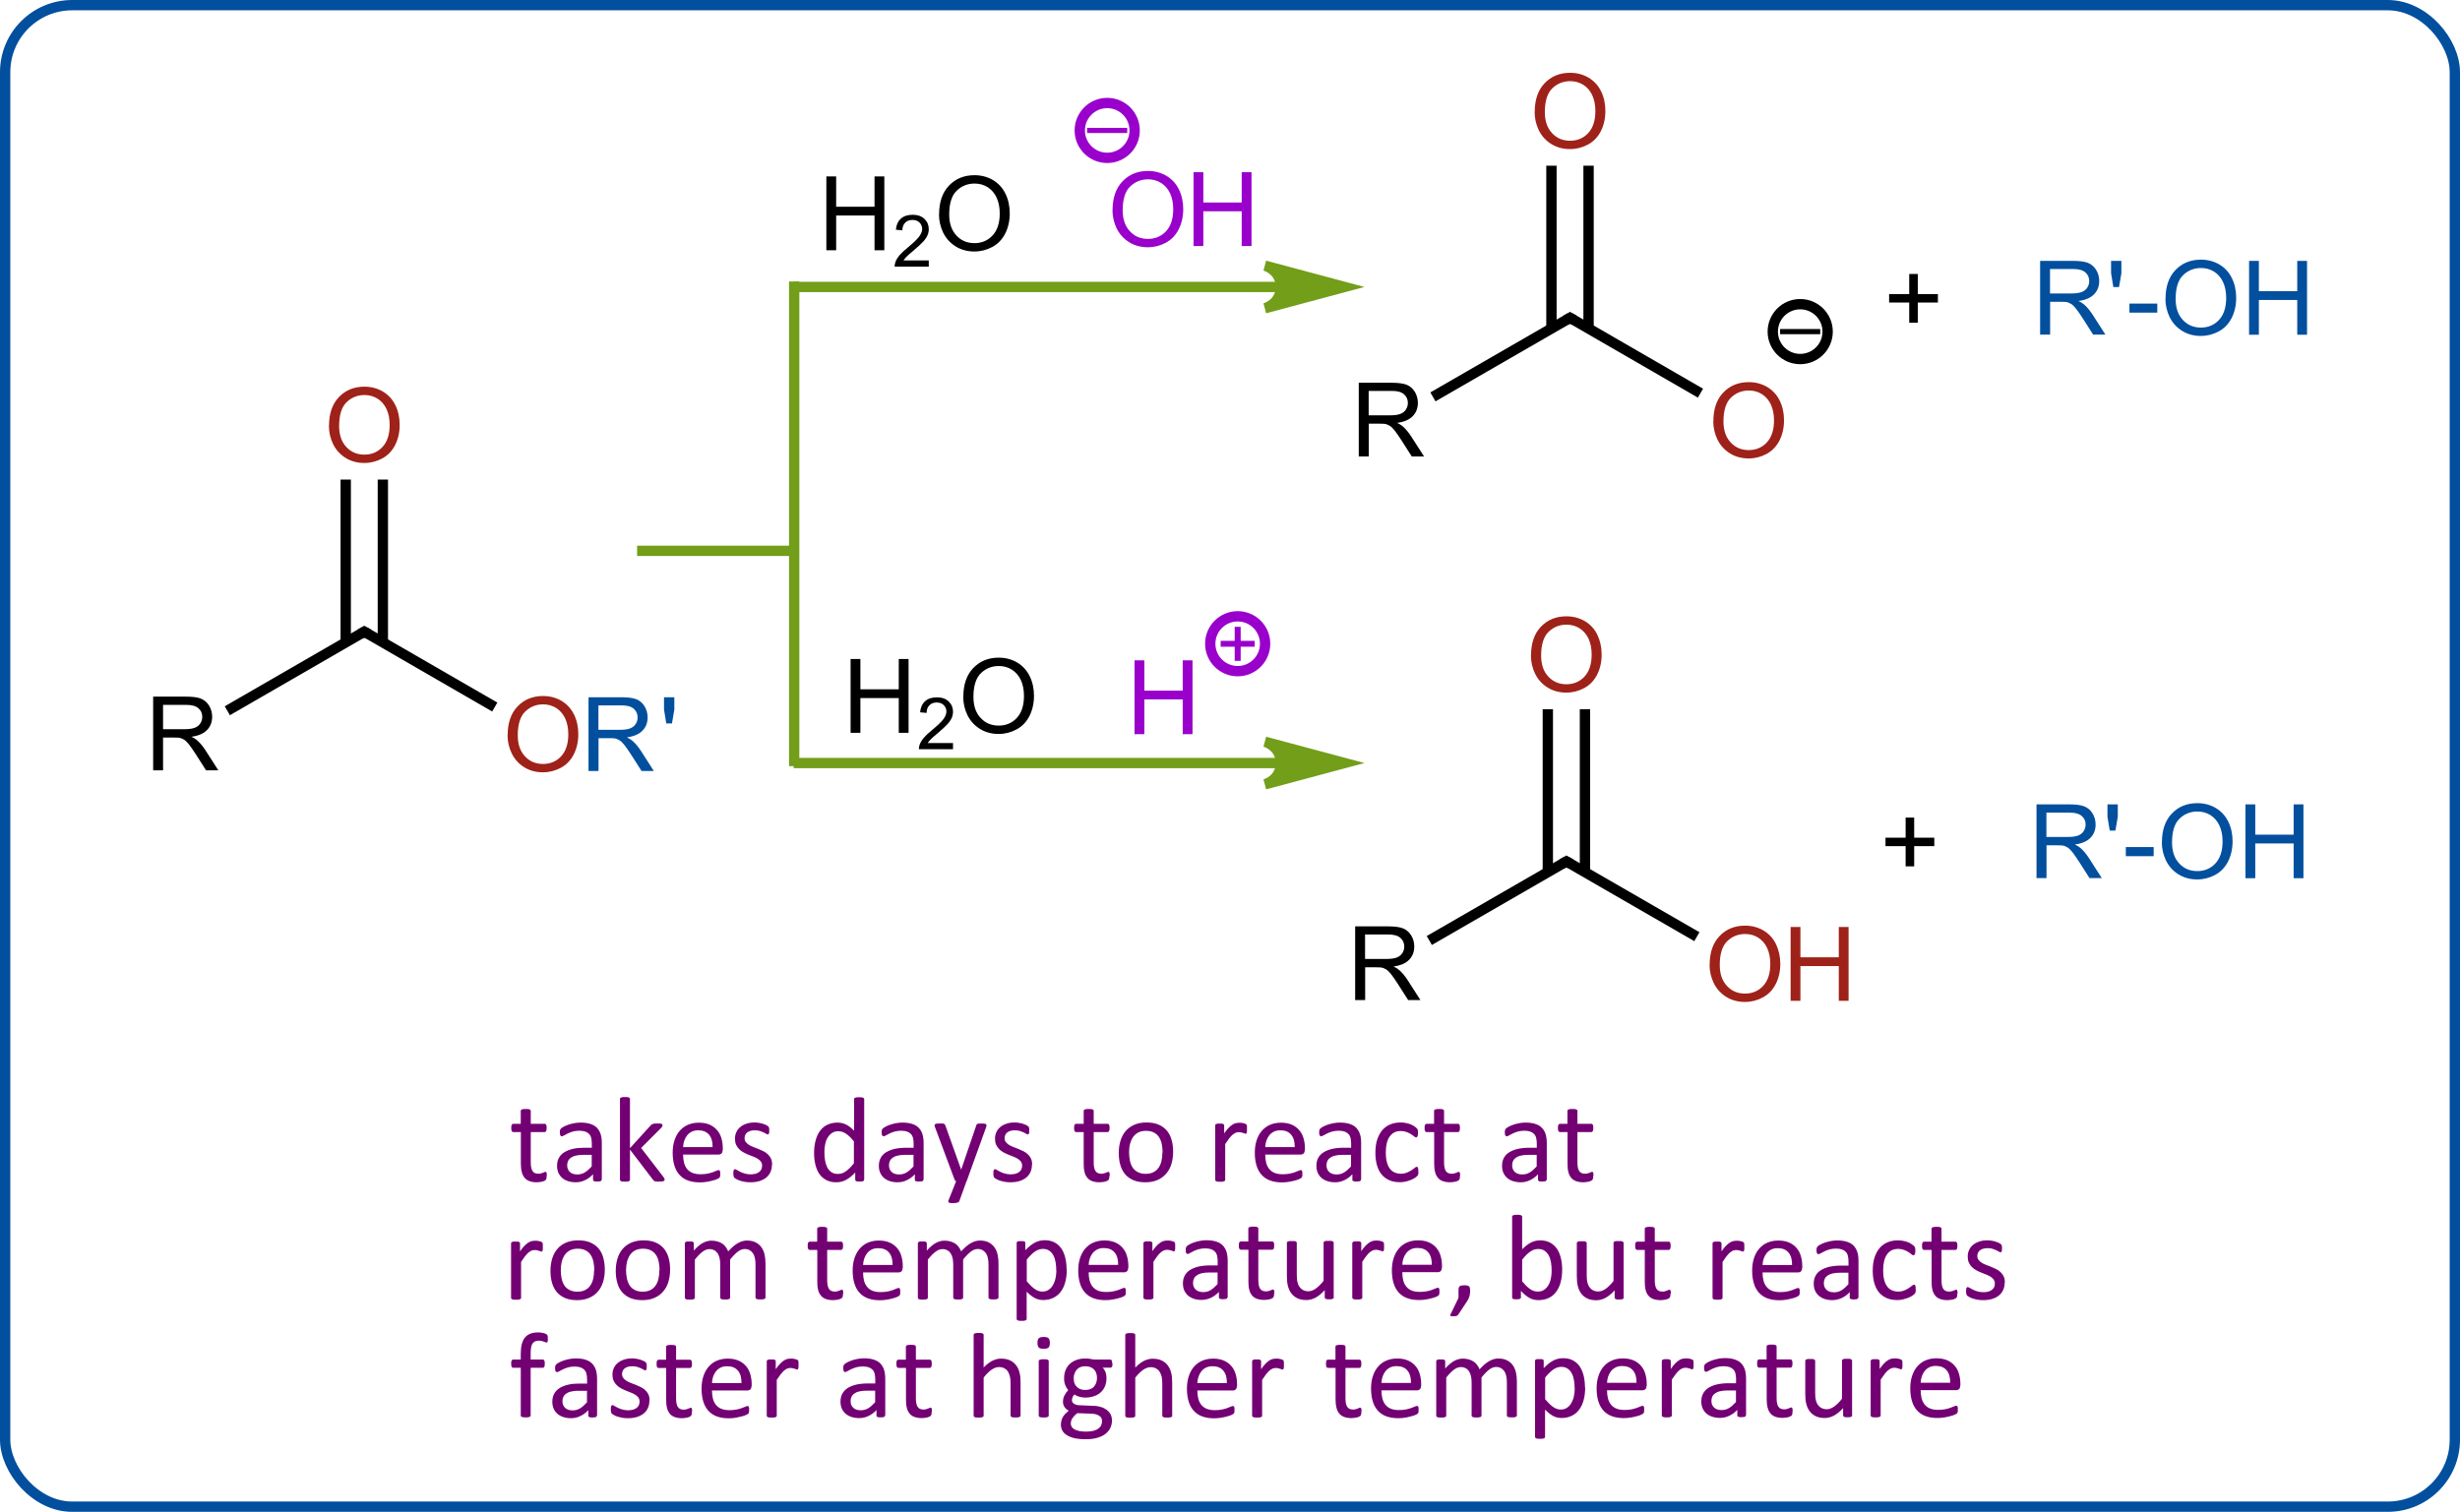 <?xml version="1.0" encoding="UTF-8"?><svg id="b" xmlns="http://www.w3.org/2000/svg" viewBox="0 0 238.51 146.62"><defs><style>.d{stroke-linecap:square;}.d,.e,.f,.g,.h{stroke-miterlimit:10;}.d,.e,.f,.g,.h,.i{fill:none;}.d,.e,.i{stroke:#000;}.f{stroke:#024f9e;}.g{stroke:#729e19;}.h{stroke:#90c;}.i{stroke-miterlimit:5;}.j,.k,.l,.m,.n,.o{stroke-width:0px;}.k{fill:#730073;}.l{fill:#729e19;}.m{fill:#90c;}.n{fill:#9e2219;}.o{fill:#024f9e;}</style></defs><g id="c"><line class="g" x1="76.95" y1="27.83" x2="123.96" y2="27.83"/><line class="g" x1="61.77" y1="53.42" x2="77" y2="53.42"/><line class="g" x1="77" y1="74.3" x2="77" y2="27.3"/><path class="l" d="m130.36,27.83l-7.73,2.07s1.55-.41,1.55-2.07-1.55-2.07-1.55-2.07l7.73,2.07Z"/><path class="g" d="m130.36,27.83l-7.73,2.07s1.55-.41,1.55-2.07-1.55-2.07-1.55-2.07l7.73,2.07Z"/><line class="g" x1="76.95" y1="74" x2="123.96" y2="74"/><path class="l" d="m130.36,74l-7.73,2.07s1.55-.41,1.55-2.07-1.55-2.07-1.55-2.07l7.73,2.07Z"/><path class="g" d="m130.36,74l-7.73,2.07s1.55-.41,1.55-2.07-1.55-2.07-1.55-2.07l7.73,2.07Z"/><path class="j" d="m80.12,24.27v-7.16h.95v2.94h3.72v-2.94h.95v7.16h-.95v-3.37h-3.72v3.37h-.95Z"/><path class="j" d="m90.05,25.27v.59h-3.31c0-.15.02-.29.07-.43.08-.23.22-.45.4-.67.19-.22.45-.47.81-.76.54-.45.91-.8,1.1-1.06.19-.26.29-.51.29-.74,0-.24-.09-.45-.26-.62-.17-.17-.4-.25-.68-.25-.3,0-.53.09-.71.27s-.27.42-.27.74l-.63-.06c.04-.47.21-.83.49-1.08.28-.25.66-.37,1.14-.37s.86.13,1.14.4.42.6.42.99c0,.2-.04.4-.12.59-.08.19-.22.4-.41.61-.19.21-.51.51-.95.88-.37.31-.61.52-.71.63-.1.11-.19.22-.26.33h2.46Z"/><path class="j" d="m91.05,20.79c0-1.19.32-2.12.96-2.79.64-.67,1.46-1.01,2.47-1.01.66,0,1.26.16,1.79.47.53.32.94.76,1.21,1.32.28.56.42,1.21.42,1.92s-.15,1.38-.44,1.95c-.29.57-.71,1.01-1.25,1.3-.54.29-1.12.44-1.74.44-.67,0-1.28-.16-1.81-.49-.53-.33-.93-.77-1.21-1.33-.27-.56-.41-1.16-.41-1.79Zm.98.01c0,.86.23,1.54.7,2.04.46.5,1.05.74,1.75.74s1.3-.25,1.76-.75c.46-.5.69-1.21.69-2.13,0-.58-.1-1.09-.3-1.53-.2-.43-.49-.77-.86-1.01-.38-.24-.8-.36-1.28-.36-.67,0-1.25.23-1.73.69-.48.46-.73,1.23-.73,2.31Z"/><path class="j" d="m82.47,71.07v-7.16h.95v2.94h3.72v-2.94h.95v7.16h-.95v-3.37h-3.72v3.37h-.95Z"/><path class="j" d="m92.4,72.07v.59h-3.31c0-.15.02-.29.07-.43.08-.23.22-.45.4-.67.19-.22.45-.47.81-.76.54-.45.91-.8,1.1-1.06.19-.26.29-.51.29-.74,0-.24-.09-.45-.26-.62-.17-.17-.4-.25-.68-.25-.3,0-.53.09-.71.27s-.27.42-.27.74l-.63-.06c.04-.47.21-.83.49-1.08.28-.25.66-.37,1.14-.37s.86.13,1.14.4.42.6.42.99c0,.2-.04.4-.12.59-.08.19-.22.4-.41.61-.19.21-.51.51-.95.88-.37.31-.61.52-.71.63-.1.11-.19.22-.26.33h2.46Z"/><path class="j" d="m93.4,67.58c0-1.19.32-2.12.96-2.79.64-.67,1.46-1.01,2.47-1.01.66,0,1.26.16,1.79.47.53.32.94.76,1.21,1.32.28.56.42,1.21.42,1.92s-.15,1.38-.44,1.95c-.29.57-.71,1.01-1.25,1.3-.54.29-1.12.44-1.74.44-.67,0-1.28-.16-1.81-.49-.53-.33-.93-.77-1.21-1.33-.27-.56-.41-1.16-.41-1.79Zm.98.01c0,.86.23,1.54.7,2.04.46.5,1.05.74,1.75.74s1.3-.25,1.76-.75c.46-.5.69-1.21.69-2.13,0-.58-.1-1.09-.3-1.53-.2-.43-.49-.77-.86-1.01-.38-.24-.8-.36-1.28-.36-.67,0-1.25.23-1.73.69-.48.46-.73,1.23-.73,2.31Z"/><path class="j" d="m185.11,31.3v-1.96h-1.95v-.82h1.95v-1.95h.83v1.95h1.95v.82h-1.95v1.96h-.83Z"/><path class="o" d="m197.8,32.46v-7.16h3.17c.64,0,1.12.06,1.46.19.33.13.6.36.8.68.2.33.3.69.3,1.08,0,.51-.16.94-.49,1.28-.33.35-.84.57-1.52.66.25.12.44.24.57.36.28.25.54.57.79.95l1.25,1.95h-1.19l-.95-1.49c-.28-.43-.5-.76-.68-.99-.18-.23-.34-.39-.48-.48-.14-.09-.29-.15-.43-.19-.11-.02-.28-.03-.53-.03h-1.1v3.18h-.95Zm.95-4h2.04c.43,0,.77-.04,1.02-.13.24-.09.43-.23.56-.43.13-.2.19-.41.19-.64,0-.34-.12-.62-.37-.84s-.63-.33-1.16-.33h-2.27v2.37Zm6.15-.62l-.22-1.34v-1.2h1v1.2l-.23,1.34h-.54Zm1.56,2.48v-.88h2.7v.88h-2.7Zm3.5-1.34c0-1.19.32-2.12.96-2.79s1.46-1.01,2.47-1.01c.66,0,1.26.16,1.79.47s.94.76,1.21,1.32c.28.56.42,1.21.42,1.92s-.15,1.38-.44,1.95c-.29.57-.71,1.01-1.25,1.3s-1.12.44-1.74.44c-.67,0-1.28-.16-1.81-.49-.53-.33-.93-.77-1.21-1.33-.27-.56-.41-1.16-.41-1.79Zm.98.01c0,.86.23,1.54.7,2.04s1.05.74,1.75.74,1.3-.25,1.76-.75c.46-.5.69-1.21.69-2.13,0-.58-.1-1.09-.3-1.53-.2-.43-.49-.77-.86-1.01-.38-.24-.8-.36-1.28-.36-.67,0-1.25.23-1.73.69s-.73,1.23-.73,2.31Zm7.12,3.47v-7.16h.95v2.94h3.72v-2.94h.95v7.16h-.95v-3.37h-3.72v3.37h-.95Z"/><path class="j" d="m184.76,84.02v-1.96h-1.95v-.82h1.95v-1.95h.83v1.95h1.95v.82h-1.95v1.96h-.83Z"/><path class="o" d="m197.45,85.17v-7.16h3.17c.64,0,1.12.06,1.46.19.33.13.6.36.8.68.2.33.3.69.3,1.08,0,.51-.16.94-.49,1.28-.33.35-.84.57-1.52.66.25.12.44.24.57.36.28.25.54.57.79.95l1.25,1.95h-1.19l-.95-1.49c-.28-.43-.5-.76-.68-.99-.18-.23-.34-.39-.48-.48s-.29-.15-.43-.19c-.11-.02-.28-.03-.53-.03h-1.1v3.18h-.95Zm.95-4h2.04c.43,0,.77-.04,1.02-.13s.43-.23.56-.43c.13-.2.19-.41.19-.64,0-.34-.12-.62-.37-.83-.25-.22-.63-.33-1.16-.33h-2.27v2.37Zm6.15-.62l-.22-1.34v-1.2h1v1.2l-.23,1.34h-.54Zm1.56,2.48v-.88h2.7v.88h-2.7Zm3.5-1.34c0-1.19.32-2.12.96-2.79.64-.67,1.46-1.01,2.47-1.01.66,0,1.26.16,1.79.47.53.32.94.76,1.21,1.32.28.56.42,1.21.42,1.92s-.15,1.38-.44,1.95-.71,1.01-1.25,1.3c-.54.29-1.12.44-1.74.44-.67,0-1.28-.16-1.81-.49-.53-.33-.93-.77-1.21-1.33-.27-.56-.41-1.16-.41-1.79Zm.98.01c0,.86.23,1.54.7,2.04.46.5,1.05.74,1.75.74s1.3-.25,1.76-.75c.46-.5.69-1.21.69-2.13,0-.58-.1-1.09-.3-1.53-.2-.43-.49-.77-.86-1.01-.38-.24-.8-.36-1.28-.36-.67,0-1.25.23-1.73.69-.48.46-.73,1.23-.73,2.31Zm7.12,3.47v-7.16h.95v2.94h3.72v-2.94h.95v7.16h-.95v-3.37h-3.72v3.37h-.95Z"/><path class="k" d="m53,114.02c0,.11,0,.2-.02.27-.02.07-.04.12-.07.15-.03.03-.08.06-.14.09-.06.03-.13.05-.21.07s-.17.03-.25.04c-.09.01-.18.02-.27.02-.27,0-.51-.04-.7-.11-.2-.07-.36-.18-.48-.33-.12-.15-.22-.33-.27-.56-.06-.22-.09-.49-.09-.79v-3.08h-.74c-.06,0-.11-.03-.14-.09-.04-.06-.05-.16-.05-.3,0-.07,0-.14.01-.19,0-.05.02-.09.04-.13.02-.03.04-.06.06-.07.03-.01.05-.02.08-.02h.73v-1.25s0-.05.02-.08c.01-.02.04-.04.08-.06.04-.02.09-.03.15-.04.06,0,.14-.01.23-.01.1,0,.18,0,.24.01.06,0,.11.02.15.04.04.02.06.04.08.06.02.02.02.05.02.08v1.25h1.35s.06,0,.08.02c.02.01.04.04.06.07.02.03.03.08.04.13,0,.05.01.11.01.19,0,.14-.02.24-.05.3-.04.06-.08.09-.14.09h-1.35v2.94c0,.36.05.64.16.82.11.19.3.28.58.28.09,0,.17,0,.24-.03s.13-.04.19-.06.1-.04.14-.06.07-.03.11-.03c.02,0,.04,0,.06.01.02,0,.03.03.04.06,0,.03.02.06.03.11,0,.05.01.11.01.18Z"/><path class="k" d="m58.33,114.41s-.02.08-.05.11c-.03.02-.07.04-.13.05-.05.01-.13.02-.24.02-.1,0-.18,0-.24-.02-.06-.01-.1-.03-.13-.05s-.04-.06-.04-.11v-.53c-.23.25-.49.44-.77.57-.28.14-.58.21-.9.21-.28,0-.53-.04-.75-.11-.22-.07-.42-.18-.57-.31-.16-.14-.28-.3-.37-.5-.09-.2-.13-.43-.13-.68,0-.3.06-.55.18-.77s.29-.4.52-.54c.23-.14.5-.25.83-.33s.7-.11,1.11-.11h.73v-.41c0-.2-.02-.38-.06-.54-.04-.16-.11-.29-.21-.39s-.22-.18-.37-.23c-.15-.05-.34-.08-.56-.08-.24,0-.45.03-.64.08-.19.06-.36.12-.5.19-.14.07-.26.13-.36.19-.1.06-.17.08-.21.08-.03,0-.06,0-.08-.02s-.04-.04-.06-.07c-.02-.03-.03-.07-.04-.12,0-.05-.01-.1-.01-.16,0-.1,0-.17.02-.23s.05-.11.1-.16c.05-.05.14-.11.27-.18.13-.07.28-.13.45-.19.17-.06.35-.1.55-.14.2-.04.4-.06.6-.06.38,0,.7.04.97.13.27.09.48.21.64.38.16.17.28.37.36.62s.11.53.11.86v3.56Zm-.96-2.41h-.83c-.27,0-.5.02-.69.07-.2.04-.36.11-.49.2s-.22.19-.28.32c-.06.12-.09.26-.09.42,0,.27.09.49.26.65.17.16.42.24.73.24.25,0,.49-.06.71-.19s.44-.33.68-.59v-1.12Zm7.07,2.4s0,.06-.02.08c-.02.02-.04.04-.08.06-.04.02-.09.03-.16.04-.07,0-.15.01-.25.01-.11,0-.19,0-.26,0-.07,0-.13-.02-.17-.03-.05-.01-.08-.03-.11-.06-.03-.03-.06-.06-.08-.09l-2.23-2.92v2.92s0,.06-.02.08c-.02.02-.04.04-.08.06-.04.02-.08.03-.15.04-.06,0-.14.01-.24.01-.09,0-.17,0-.23-.01-.06,0-.11-.02-.15-.04s-.06-.03-.08-.06c-.01-.02-.02-.05-.02-.08v-7.83s0-.06.02-.08c.01-.02.04-.04.08-.06s.09-.03.15-.04c.06,0,.14-.01.23-.01s.18,0,.24.01c.06,0,.11.02.15.04.04.02.06.04.08.06.02.02.02.05.02.08v4.77l1.99-2.19s.06-.07.1-.1c.04-.03.08-.05.13-.06.05-.02.11-.03.17-.04.07,0,.15,0,.24,0,.1,0,.18,0,.25,0s.12.02.16.03c.04.01.07.03.09.05.02.02.03.05.03.08,0,.05-.01.09-.04.14-.03.05-.07.1-.13.16l-1.91,1.91,2.14,2.78c.05.07.09.12.11.16s.03.08.03.11Zm5.62-2.86c0,.15-.04.26-.11.33-.08.06-.16.1-.26.1h-3.46c0,.29.03.56.09.79s.16.44.29.6c.14.17.31.3.53.39.22.09.49.13.8.13.25,0,.47-.02.67-.06.2-.04.36-.09.51-.14.14-.05.26-.1.35-.14.09-.04.16-.06.21-.06.03,0,.05,0,.07.02.02.01.04.03.05.06.01.03.02.07.03.11,0,.05,0,.11,0,.18,0,.05,0,.09,0,.13s0,.07-.01.1c0,.03-.02.06-.03.08-.01.02-.03.05-.05.07-.02.02-.08.06-.19.11-.11.05-.24.1-.41.14-.17.05-.36.09-.58.13-.22.04-.46.06-.71.06-.43,0-.81-.06-1.14-.18-.33-.12-.6-.3-.82-.54s-.39-.54-.5-.9c-.11-.36-.17-.78-.17-1.25s.06-.86.18-1.22c.12-.36.29-.67.51-.92.22-.25.49-.45.8-.58.31-.13.66-.2,1.05-.2.41,0,.77.07,1.06.2.29.13.53.31.72.54.19.22.33.49.41.79.09.3.13.63.13.97v.18Zm-.97-.29c.01-.51-.1-.91-.34-1.2-.24-.29-.59-.43-1.05-.43-.24,0-.45.04-.63.13-.18.09-.33.21-.45.36-.12.15-.21.32-.28.52s-.1.4-.11.62h2.86Zm5.75,1.72c0,.27-.05.51-.15.72-.1.21-.24.39-.42.53-.18.14-.4.25-.66.33-.25.07-.53.11-.84.11-.19,0-.37-.01-.54-.04-.17-.03-.32-.07-.46-.11-.13-.04-.25-.09-.34-.14-.09-.05-.16-.09-.21-.13-.04-.04-.07-.09-.09-.16s-.03-.17-.03-.29c0-.07,0-.14.01-.19,0-.05.02-.09.03-.12.01-.03.03-.05.05-.07.02-.01.05-.02.07-.02.04,0,.11.03.19.08.08.05.19.11.31.17.12.06.27.12.44.17s.36.08.58.08c.16,0,.31-.02.45-.05.13-.04.25-.09.35-.16.1-.07.17-.16.23-.26.05-.11.08-.23.08-.38s-.04-.27-.11-.38c-.08-.1-.18-.19-.3-.27s-.27-.15-.42-.21c-.16-.06-.32-.12-.48-.19-.17-.07-.33-.14-.49-.23-.16-.08-.3-.19-.42-.31s-.23-.27-.3-.43c-.08-.17-.11-.37-.11-.6,0-.21.04-.41.12-.59.08-.19.2-.36.36-.5s.36-.26.6-.34c.24-.09.52-.13.84-.13.14,0,.28.01.42.04s.27.05.38.09c.11.04.21.07.29.11.08.04.14.08.18.11.04.03.07.06.08.08s.02.05.03.08c0,.03.01.07.02.11,0,.04,0,.1,0,.16,0,.07,0,.12,0,.17,0,.05-.02.09-.03.12-.01.03-.03.05-.05.07-.02.01-.04.02-.06.02-.04,0-.09-.02-.15-.06-.07-.04-.15-.09-.26-.14-.11-.05-.23-.09-.37-.14-.14-.04-.31-.06-.49-.06-.16,0-.31.02-.43.06s-.23.09-.31.16c-.08.07-.14.15-.18.24-.04.09-.06.2-.06.3,0,.15.04.28.12.38.08.1.18.19.3.27.12.08.27.15.43.21.16.06.32.13.49.19.17.07.33.14.49.22.16.08.31.18.43.3.12.12.23.26.3.42.08.16.11.36.11.59Z"/><path class="k" d="m83.77,114.41s0,.06-.02.08c-.01.02-.04.04-.07.06s-.08.02-.13.03c-.05,0-.12.01-.2.01-.08,0-.15,0-.2-.01-.05,0-.1-.02-.13-.03s-.06-.03-.08-.06c-.02-.02-.02-.05-.02-.08v-.7c-.28.3-.57.54-.86.7-.3.17-.63.25-.98.25-.39,0-.72-.08-.99-.23-.27-.15-.5-.35-.67-.61-.17-.26-.29-.56-.37-.9-.08-.35-.12-.71-.12-1.09,0-.45.05-.86.15-1.23s.24-.68.43-.93c.19-.26.43-.46.71-.59s.61-.21.98-.21c.31,0,.59.07.85.2.26.13.51.33.76.59v-3.06s0-.05.02-.08c.01-.03.04-.04.08-.06.04-.01.09-.03.15-.04.06,0,.14-.01.23-.01.1,0,.18,0,.24.01.06,0,.11.02.15.04.04.01.06.03.08.06.02.03.03.05.03.08v7.8Zm-.97-3.71c-.26-.32-.51-.57-.76-.74-.24-.17-.5-.25-.76-.25-.25,0-.46.06-.63.18-.17.12-.31.27-.42.46s-.19.41-.23.65c-.05.24-.07.49-.07.74,0,.27.02.53.06.78s.11.48.21.68c.1.2.24.36.4.47.17.12.38.18.63.18.13,0,.25-.02.37-.05.12-.04.24-.09.37-.18.12-.08.26-.19.39-.32.14-.13.28-.29.43-.48v-2.11Zm6.73,3.71s-.02.08-.05.11-.07.04-.13.05c-.05.01-.13.02-.24.02-.1,0-.18,0-.24-.02-.06-.01-.1-.03-.13-.05-.03-.02-.04-.06-.04-.11v-.53c-.23.25-.49.44-.77.57-.28.14-.58.21-.9.21-.28,0-.53-.04-.75-.11-.22-.07-.42-.18-.57-.31-.16-.14-.28-.3-.37-.5-.09-.2-.13-.43-.13-.68,0-.3.06-.55.18-.77.12-.22.29-.4.52-.54.23-.14.5-.25.83-.33.33-.07.7-.11,1.11-.11h.73v-.41c0-.2-.02-.38-.06-.54-.04-.16-.11-.29-.21-.39-.1-.1-.22-.18-.37-.23-.15-.05-.34-.08-.56-.08-.24,0-.45.03-.64.08-.19.06-.36.12-.5.19-.14.07-.26.13-.36.19-.1.06-.17.08-.21.08-.03,0-.06,0-.08-.02-.02-.02-.04-.04-.06-.07s-.03-.07-.04-.12c0-.05-.01-.1-.01-.16,0-.1,0-.17.02-.23s.05-.11.1-.16c.05-.05.14-.11.27-.18.13-.07.28-.13.45-.19.17-.06.35-.1.55-.14.2-.04.4-.06.6-.06.38,0,.7.04.97.13s.48.21.64.38c.16.17.28.37.36.62.07.25.11.53.11.86v3.56Zm-.96-2.41h-.83c-.27,0-.5.02-.69.07-.2.04-.36.11-.49.2-.13.09-.22.19-.28.32-.06.12-.09.26-.09.42,0,.27.09.49.26.65.17.16.42.24.73.24.25,0,.49-.06.71-.19s.44-.33.68-.59v-1.12Zm5.14,2.55l-.7,1.94c-.02.06-.08.11-.18.14-.1.03-.24.05-.44.05-.1,0-.18,0-.25-.01-.06,0-.11-.03-.14-.05-.03-.02-.05-.05-.06-.09,0-.04,0-.09.03-.14l.73-1.83s-.07-.04-.1-.08c-.03-.04-.05-.07-.06-.11l-1.88-5.04c-.03-.08-.05-.15-.05-.19,0-.05.02-.08.05-.11.03-.03.08-.05.15-.06s.16-.01.28-.01c.12,0,.21,0,.28,0,.07,0,.12.02.16.03.04.02.07.04.08.07.02.03.04.07.06.12l1.51,4.23h.02l1.45-4.25c.02-.07.05-.12.08-.14.03-.02.08-.04.15-.05s.16-.01.29-.01c.11,0,.2,0,.27.01.07,0,.12.03.16.06.03.03.05.06.05.11s-.01.11-.04.18l-1.89,5.24Zm6.34-1.58c0,.27-.05.51-.15.72-.1.21-.24.39-.42.53-.18.14-.4.25-.66.33-.25.07-.53.11-.84.11-.19,0-.37-.01-.54-.04-.17-.03-.32-.07-.46-.11-.13-.04-.25-.09-.34-.14-.09-.05-.16-.09-.21-.13-.04-.04-.07-.09-.09-.16s-.03-.17-.03-.29c0-.07,0-.14.01-.19,0-.05.02-.09.03-.12.01-.03.03-.05.05-.07.02-.01.05-.02.07-.02.04,0,.11.03.19.08s.19.11.31.17c.12.06.27.12.44.17.17.05.36.08.58.08.16,0,.31-.02.45-.05.13-.04.25-.09.35-.16s.17-.16.23-.26c.05-.11.08-.23.08-.38s-.04-.27-.11-.38c-.08-.1-.18-.19-.3-.27s-.27-.15-.42-.21c-.16-.06-.32-.12-.48-.19-.17-.07-.33-.14-.49-.23-.16-.08-.3-.19-.42-.31s-.23-.27-.3-.43c-.08-.17-.11-.37-.11-.6,0-.21.04-.41.12-.59.08-.19.2-.36.36-.5s.36-.26.6-.34c.24-.09.52-.13.84-.13.14,0,.28.01.42.04.14.02.27.05.38.09.11.04.21.07.29.11.08.04.14.08.18.11.04.03.07.06.08.08.01.02.02.05.03.08,0,.03.01.07.02.11,0,.04,0,.1,0,.16,0,.07,0,.12,0,.17s-.02.09-.03.12c-.01.03-.03.05-.05.07-.02.01-.04.02-.06.02-.04,0-.09-.02-.15-.06-.07-.04-.15-.09-.26-.14-.11-.05-.23-.09-.37-.14-.14-.04-.31-.06-.49-.06-.16,0-.31.02-.43.06-.12.04-.23.09-.31.16s-.14.15-.18.24c-.04.09-.06.2-.06.3,0,.15.04.28.12.38.08.1.18.19.3.27.13.08.27.15.43.21.16.06.32.13.49.19.17.07.33.14.49.22.16.08.31.18.43.3.12.12.23.26.3.42.08.16.11.36.11.59Z"/><path class="k" d="m107.56,114.02c0,.11,0,.2-.02.27-.02.07-.04.12-.07.15-.03.03-.08.06-.14.09-.06.03-.13.05-.21.07s-.17.03-.25.04c-.09.01-.18.02-.27.02-.27,0-.51-.04-.7-.11-.2-.07-.36-.18-.48-.33-.12-.15-.22-.33-.27-.56-.06-.22-.08-.49-.08-.79v-3.08h-.74c-.06,0-.11-.03-.14-.09-.04-.06-.05-.16-.05-.3,0-.07,0-.14.01-.19,0-.05.02-.09.04-.13.02-.03.04-.06.06-.07.03-.01.05-.02.09-.02h.73v-1.25s0-.05.02-.08c.01-.02.04-.04.08-.06.04-.02.09-.03.15-.04.06,0,.14-.01.23-.01.1,0,.18,0,.24.01.06,0,.11.02.15.04.04.02.06.04.08.06.02.02.02.05.02.08v1.25h1.35s.06,0,.08.02c.02.01.04.04.06.07.02.03.03.08.04.13s.01.11.01.19c0,.14-.02.24-.05.3-.04.06-.08.09-.14.09h-1.35v2.94c0,.36.05.64.16.82s.3.28.58.28c.09,0,.17,0,.24-.03.07-.02.13-.04.19-.06.05-.02.1-.04.14-.06s.07-.03.11-.03c.02,0,.04,0,.06.01.02,0,.03.03.04.06,0,.03.02.06.03.11s.01.11.01.18Zm6.18-2.31c0,.43-.06.83-.17,1.19-.11.36-.28.67-.51.93s-.51.47-.84.61c-.34.15-.73.22-1.17.22-.43,0-.81-.06-1.13-.19s-.59-.32-.81-.56c-.21-.25-.37-.54-.48-.9-.11-.35-.16-.75-.16-1.2s.06-.83.17-1.19c.11-.36.28-.67.5-.93.22-.26.5-.46.84-.61s.73-.22,1.18-.22.81.06,1.13.19c.32.13.59.32.81.56.21.25.38.54.48.9.11.35.16.75.16,1.19Zm-1.02.06c0-.29-.03-.55-.08-.81s-.14-.48-.26-.67c-.12-.19-.29-.34-.49-.45-.21-.11-.46-.17-.77-.17-.29,0-.53.05-.74.15-.21.1-.37.25-.51.43-.13.19-.23.41-.3.66s-.1.53-.1.83.03.56.08.81.14.48.26.67c.12.19.29.34.5.45.21.11.46.17.77.17.28,0,.53-.05.73-.15.21-.1.38-.24.51-.43.13-.18.23-.4.29-.66.06-.25.09-.53.09-.84Z"/><path class="k" d="m120.9,109.48c0,.09,0,.16,0,.22,0,.06-.01.1-.02.14-.01.03-.03.06-.04.08-.02.02-.04.03-.07.03s-.07,0-.11-.03c-.04-.02-.1-.04-.15-.05-.06-.02-.12-.03-.19-.05-.07-.02-.15-.02-.23-.02-.1,0-.19.02-.29.06-.09.04-.19.1-.3.19-.1.09-.21.21-.33.36-.11.15-.24.33-.38.54v3.47s0,.06-.02.08c-.02.02-.04.04-.08.06-.04.02-.08.03-.15.04-.06,0-.14.01-.24.01-.09,0-.17,0-.23-.01-.06,0-.11-.02-.15-.04-.04-.02-.06-.03-.08-.06-.01-.02-.02-.05-.02-.08v-5.27s0-.06.02-.08c.01-.02.04-.04.07-.06.04-.02.08-.03.13-.04.05,0,.13,0,.22,0,.09,0,.16,0,.21,0,.06,0,.1.02.13.04.03.02.05.04.07.06.01.02.02.05.02.08v.77c.14-.21.28-.38.41-.52.13-.13.25-.24.36-.31.11-.08.23-.13.34-.16.11-.03.22-.04.34-.04.05,0,.11,0,.17,0,.06,0,.13.02.2.03.07.02.13.03.19.05.06.02.1.04.12.06.02.02.04.04.05.06,0,.02.01.04.02.07,0,.03,0,.07.01.12,0,.05,0,.12,0,.21Zm5.6,2.06c0,.15-.04.26-.11.33-.08.06-.16.1-.26.1h-3.46c0,.29.03.56.09.79s.16.44.29.6c.14.17.31.3.53.39s.49.13.8.13c.25,0,.47-.02.67-.06.2-.04.36-.09.51-.14.14-.05.26-.1.35-.14.09-.04.16-.06.21-.06.03,0,.05,0,.07.02.02.01.04.03.05.06.01.03.02.07.03.11,0,.05,0,.11,0,.18,0,.05,0,.09,0,.13,0,.04,0,.07-.01.1,0,.03-.02.06-.03.08-.01.02-.03.05-.05.07-.02.02-.09.06-.19.11-.11.05-.24.1-.41.14-.17.05-.36.09-.58.13-.22.04-.46.06-.71.06-.43,0-.81-.06-1.14-.18-.33-.12-.6-.3-.82-.54s-.39-.54-.5-.9-.17-.78-.17-1.25c0-.45.06-.86.18-1.22.12-.36.29-.67.51-.92.22-.25.49-.45.8-.58.31-.13.66-.2,1.05-.2.41,0,.77.07,1.06.2.29.13.53.31.72.54.19.22.33.49.41.79.09.3.13.63.13.97v.18Zm-.97-.29c.01-.51-.1-.91-.34-1.2-.24-.29-.59-.43-1.05-.43-.24,0-.45.04-.63.13-.18.09-.33.21-.45.36-.12.15-.21.32-.28.52-.07.2-.1.4-.11.62h2.86Zm6.42,3.16s-.02.08-.05.11c-.03.02-.07.04-.13.05-.05.01-.13.02-.24.02-.1,0-.18,0-.24-.02-.06-.01-.1-.03-.13-.05s-.04-.06-.04-.11v-.53c-.23.25-.49.44-.77.57-.28.14-.58.21-.9.21-.28,0-.53-.04-.75-.11-.22-.07-.42-.18-.57-.31-.16-.14-.28-.3-.37-.5-.09-.2-.13-.43-.13-.68,0-.3.06-.55.18-.77.12-.22.29-.4.52-.54.23-.14.5-.25.83-.33.33-.07.7-.11,1.11-.11h.73v-.41c0-.2-.02-.38-.06-.54-.04-.16-.11-.29-.21-.39-.1-.1-.22-.18-.37-.23-.15-.05-.34-.08-.56-.08-.24,0-.45.03-.64.08-.19.06-.36.12-.5.19-.14.07-.26.13-.36.19-.1.06-.17.08-.21.08-.03,0-.06,0-.08-.02-.02-.02-.04-.04-.06-.07-.02-.03-.03-.07-.04-.12,0-.05-.01-.1-.01-.16,0-.1,0-.17.02-.23s.05-.11.1-.16c.05-.05.14-.11.27-.18.13-.07.28-.13.45-.19.17-.06.35-.1.55-.14.2-.04.4-.06.6-.06.38,0,.7.04.97.13.27.09.48.21.64.38.16.17.28.37.36.62s.11.53.11.86v3.56Zm-.96-2.41h-.83c-.27,0-.5.02-.69.07-.2.04-.36.11-.49.2-.13.09-.22.19-.28.32-.06.12-.09.26-.09.42,0,.27.09.49.26.65.17.16.42.24.73.24.25,0,.49-.06.71-.19s.44-.33.68-.59v-1.12Zm6.53,1.6c0,.07,0,.12,0,.17,0,.05-.01.09-.02.12s-.02.06-.04.09c-.01.03-.04.06-.09.11-.05.05-.13.11-.25.18-.12.07-.25.14-.4.19-.15.06-.31.1-.48.14s-.35.05-.53.05c-.38,0-.71-.06-1.01-.19-.29-.13-.54-.31-.74-.55-.2-.24-.35-.54-.45-.88-.1-.35-.16-.75-.16-1.21,0-.52.06-.97.19-1.34.13-.37.3-.68.52-.92.22-.24.48-.42.78-.53.3-.12.62-.17.97-.17.17,0,.33.02.49.05s.3.07.44.12c.13.05.25.11.35.18.1.07.18.12.23.17.05.05.08.08.1.11.02.03.03.06.04.1.01.04.02.08.02.13,0,.05,0,.11,0,.18,0,.15-.02.26-.05.32-.04.06-.08.09-.13.09-.06,0-.13-.03-.2-.1s-.17-.14-.29-.21c-.12-.08-.26-.15-.42-.21-.17-.06-.36-.1-.59-.1-.46,0-.82.18-1.07.54-.25.36-.37.88-.37,1.56,0,.34.03.64.1.89.06.26.16.47.28.64.12.17.28.3.46.38.18.08.39.13.62.13.22,0,.42-.04.59-.11.17-.07.31-.15.44-.23s.23-.16.31-.23c.08-.07.15-.1.2-.1.03,0,.05,0,.07.02s.04.04.05.08c.01.04.02.08.03.14,0,.06,0,.12,0,.2Zm4.03.42c0,.11,0,.2-.02.27-.02.07-.04.12-.07.15-.03.03-.08.06-.14.09-.06.03-.13.05-.21.07s-.17.03-.25.04-.18.02-.27.02c-.27,0-.51-.04-.7-.11-.2-.07-.36-.18-.48-.33-.12-.15-.22-.33-.27-.56-.06-.22-.09-.49-.09-.79v-3.08h-.74c-.06,0-.11-.03-.14-.09-.04-.06-.05-.16-.05-.3,0-.07,0-.14.01-.19,0-.05.02-.09.04-.13.02-.03.04-.06.06-.07.03-.01.05-.02.08-.02h.73v-1.25s0-.05.02-.08c.01-.02.04-.04.08-.06.04-.02.09-.03.15-.04.06,0,.14-.01.23-.01.1,0,.18,0,.24.01.06,0,.11.02.15.04.04.02.06.04.08.06.02.02.02.05.02.08v1.25h1.35s.06,0,.08.02c.02.01.04.04.06.07.02.03.03.08.04.13s.01.11.01.19c0,.14-.02.24-.05.3-.04.06-.08.09-.14.09h-1.35v2.94c0,.36.05.64.16.82.11.19.3.28.58.28.09,0,.17,0,.24-.03.07-.02.13-.04.19-.06.05-.02.1-.04.14-.06s.07-.03.11-.03c.02,0,.04,0,.06.01.02,0,.03.03.04.06,0,.03.02.06.03.11s.01.11.01.18Z"/><path class="k" d="m149.95,114.41s-.02.08-.05.11-.07.04-.13.05c-.05.01-.13.02-.24.02-.1,0-.18,0-.24-.02-.06-.01-.1-.03-.13-.05-.03-.02-.04-.06-.04-.11v-.53c-.23.25-.49.44-.77.57-.28.14-.58.21-.9.21-.28,0-.53-.04-.75-.11-.22-.07-.42-.18-.57-.31-.16-.14-.28-.3-.37-.5-.09-.2-.13-.43-.13-.68,0-.3.06-.55.18-.77.12-.22.29-.4.52-.54.23-.14.5-.25.83-.33.33-.07.7-.11,1.11-.11h.73v-.41c0-.2-.02-.38-.06-.54-.04-.16-.11-.29-.21-.39-.1-.1-.22-.18-.37-.23-.15-.05-.34-.08-.56-.08-.24,0-.45.03-.64.08-.19.06-.36.12-.5.19-.14.07-.26.13-.36.19-.1.06-.17.08-.21.08-.03,0-.06,0-.08-.02s-.04-.04-.06-.07c-.02-.03-.03-.07-.04-.12,0-.05-.01-.1-.01-.16,0-.1,0-.17.02-.23s.05-.11.1-.16c.05-.05.14-.11.27-.18s.28-.13.45-.19c.17-.06.35-.1.55-.14.2-.04.4-.06.6-.06.38,0,.7.04.97.13s.48.21.64.38c.16.17.28.37.36.62.07.25.11.53.11.86v3.56Zm-.96-2.41h-.83c-.27,0-.5.02-.69.07-.2.04-.36.11-.49.2-.13.09-.22.19-.28.32-.06.12-.09.26-.09.42,0,.27.09.49.26.65.17.16.42.24.73.24.25,0,.49-.06.71-.19s.44-.33.68-.59v-1.12Zm5.48,2.02c0,.11,0,.2-.02.27-.02.07-.04.12-.07.15-.03.03-.08.06-.14.09-.06.03-.13.05-.21.07s-.17.03-.25.04c-.09.01-.18.02-.27.02-.27,0-.51-.04-.7-.11-.2-.07-.36-.18-.48-.33-.12-.15-.22-.33-.27-.56-.06-.22-.08-.49-.08-.79v-3.08h-.74c-.06,0-.11-.03-.14-.09-.04-.06-.05-.16-.05-.3,0-.07,0-.14.01-.19,0-.05.02-.09.04-.13.02-.03.04-.06.06-.07.03-.01.05-.02.08-.02h.73v-1.25s0-.05.02-.08c.01-.02.04-.04.08-.06.04-.02.09-.03.15-.04.06,0,.14-.01.23-.01.1,0,.18,0,.24.01.06,0,.11.02.15.04.04.02.06.04.08.06.02.02.02.05.02.08v1.25h1.35s.06,0,.08.02c.02.01.04.04.06.07.02.03.03.08.04.13,0,.05.01.11.01.19,0,.14-.02.24-.05.3-.04.06-.08.09-.14.09h-1.35v2.94c0,.36.05.64.16.82.11.19.3.28.58.28.09,0,.17,0,.24-.03s.13-.04.19-.06.1-.04.14-.06.07-.03.11-.03c.02,0,.04,0,.06.01.02,0,.03.03.04.06,0,.03.02.06.03.11,0,.05.01.11.01.18Z"/><path class="k" d="m52.63,120.91c0,.09,0,.16,0,.22,0,.06-.01.1-.02.14s-.03.06-.04.08c-.02.02-.04.03-.07.03-.03,0-.07,0-.11-.03-.04-.02-.1-.04-.15-.05-.06-.02-.12-.03-.19-.05-.07-.02-.15-.02-.23-.02-.1,0-.19.02-.29.06-.09.04-.19.1-.3.19-.1.09-.21.21-.33.36-.11.15-.24.33-.38.55v3.47s0,.06-.02.08c-.02.02-.04.04-.08.06-.04.02-.08.03-.15.04-.06,0-.14.01-.24.01s-.17,0-.23-.01c-.06,0-.11-.02-.15-.04-.04-.02-.06-.03-.08-.06-.01-.02-.02-.05-.02-.08v-5.27s0-.06.02-.08c.01-.02.04-.04.07-.06.04-.02.08-.03.13-.04.05,0,.13,0,.22,0s.16,0,.21,0c.06,0,.1.02.13.04s.05.04.07.06c.01.02.02.05.02.08v.77c.14-.21.28-.38.41-.52.13-.13.25-.24.36-.31.11-.08.23-.13.34-.16.11-.03.22-.04.34-.04.05,0,.11,0,.17,0,.06,0,.13.02.2.03s.13.03.19.05c.06.02.1.04.12.06.02.02.04.04.05.06,0,.02.01.04.02.07,0,.03,0,.07.01.12,0,.05,0,.12,0,.21Zm6.01,2.23c0,.43-.06.83-.17,1.19-.11.36-.28.67-.51.93-.22.26-.51.47-.84.61-.34.15-.73.22-1.17.22-.43,0-.81-.06-1.13-.19s-.59-.32-.81-.56c-.21-.25-.38-.55-.48-.9-.11-.35-.16-.75-.16-1.2s.06-.83.17-1.19c.11-.36.28-.67.5-.93s.5-.46.84-.61c.34-.14.73-.22,1.18-.22.43,0,.81.06,1.13.19s.59.32.81.56.38.54.48.9.16.75.16,1.19Zm-1.02.06c0-.29-.03-.55-.08-.81s-.14-.48-.26-.67c-.12-.19-.29-.34-.49-.45-.21-.11-.46-.17-.77-.17-.29,0-.53.05-.74.15-.21.1-.37.25-.51.43-.13.19-.23.41-.3.66-.06.25-.1.53-.1.83s.03.56.08.81c.05.25.14.48.26.67.12.19.29.34.5.45.21.11.46.17.77.17.28,0,.53-.05.73-.15.21-.1.38-.24.51-.43.13-.18.23-.4.29-.66s.09-.53.09-.84Zm7.35-.06c0,.43-.06.83-.17,1.19-.11.36-.28.67-.51.93-.22.26-.51.47-.84.61-.34.15-.73.22-1.17.22-.43,0-.81-.06-1.13-.19s-.59-.32-.81-.56-.38-.55-.48-.9c-.11-.35-.16-.75-.16-1.2s.06-.83.17-1.19c.11-.36.28-.67.5-.93s.5-.46.84-.61c.34-.14.73-.22,1.18-.22.43,0,.81.06,1.13.19s.59.32.81.56c.21.25.38.54.48.9.11.35.16.75.16,1.19Zm-1.02.06c0-.29-.03-.55-.08-.81s-.14-.48-.26-.67c-.12-.19-.29-.34-.49-.45-.21-.11-.46-.17-.77-.17-.29,0-.53.05-.74.15-.21.1-.37.25-.51.43-.13.19-.23.41-.3.66-.06.25-.1.53-.1.83s.03.56.08.81c.05.25.14.48.26.67.12.19.29.34.5.45.21.11.46.17.77.17.28,0,.53-.05.73-.15.21-.1.38-.24.51-.43.13-.18.23-.4.29-.66.06-.25.09-.53.09-.84Zm10.27,2.63s0,.06-.02.08c-.02.02-.04.04-.08.06-.04.02-.08.03-.15.04-.06,0-.14.01-.23.01s-.18,0-.24-.01c-.06,0-.11-.02-.15-.04-.04-.02-.06-.03-.08-.06-.02-.02-.02-.05-.02-.08v-3.21c0-.22-.02-.43-.06-.61s-.1-.34-.19-.47c-.09-.13-.2-.23-.33-.3-.13-.07-.29-.11-.47-.11-.22,0-.45.09-.67.26-.22.17-.47.42-.74.76v3.69s0,.06-.02.08c-.02.02-.04.04-.08.06-.04.02-.09.03-.15.04-.06,0-.14.01-.23.01s-.17,0-.23-.01c-.06,0-.12-.02-.15-.04-.04-.02-.06-.03-.08-.06-.01-.02-.02-.05-.02-.08v-3.21c0-.22-.02-.43-.06-.61-.04-.18-.11-.34-.19-.47-.09-.13-.19-.23-.33-.3-.13-.07-.29-.11-.47-.11-.22,0-.45.09-.67.26-.23.17-.47.42-.74.76v3.69s0,.06-.02.08c-.02.02-.04.04-.08.06-.04.02-.08.03-.15.04-.06,0-.14.01-.24.01s-.17,0-.23-.01c-.06,0-.11-.02-.15-.04-.04-.02-.06-.03-.08-.06-.01-.02-.02-.05-.02-.08v-5.27s0-.06.02-.08c.01-.02.04-.04.07-.06.04-.02.08-.03.13-.04.05,0,.13,0,.22,0s.16,0,.21,0c.06,0,.1.02.13.04.03.02.05.04.07.06s.02.05.02.08v.7c.3-.33.59-.58.86-.73s.56-.23.85-.23c.22,0,.41.03.59.08s.33.12.46.21c.13.09.25.2.34.33.09.13.17.27.23.42.18-.19.34-.35.5-.49.16-.13.31-.24.46-.32.15-.08.29-.14.43-.18.14-.04.28-.06.42-.06.34,0,.63.06.86.18.23.12.42.28.56.48.14.2.24.43.3.7.06.27.09.55.09.85v3.33Z"/><path class="k" d="m81.73,125.45c0,.11,0,.2-.02.27-.02.07-.04.12-.07.15-.03.03-.08.06-.14.09-.06.03-.13.05-.21.07-.08.02-.17.03-.25.04-.09.01-.18.02-.27.02-.27,0-.51-.04-.7-.11-.2-.07-.36-.18-.48-.33s-.22-.33-.27-.56c-.06-.22-.08-.49-.08-.79v-3.08h-.74c-.06,0-.11-.03-.14-.09-.04-.06-.05-.16-.05-.3,0-.07,0-.14.01-.19,0-.05.02-.09.04-.13.02-.03.04-.06.06-.07.03-.01.05-.02.08-.02h.73v-1.25s0-.05.02-.08c.01-.02.04-.04.08-.06.04-.02.09-.03.15-.04.06,0,.14-.01.23-.01.1,0,.18,0,.24.01.06,0,.11.02.15.04.04.02.06.04.08.06.02.02.02.05.02.08v1.25h1.35s.06,0,.08.02c.02.01.04.04.06.07.02.03.03.08.04.13,0,.05.01.11.01.19,0,.14-.02.24-.05.3-.04.06-.08.09-.14.09h-1.35v2.94c0,.36.05.64.16.82.11.19.3.28.58.28.09,0,.17,0,.24-.03.07-.02.13-.04.19-.06.05-.02.1-.04.14-.06s.07-.03.11-.03c.02,0,.04,0,.06.01.02,0,.03.03.04.06,0,.03.02.06.03.11,0,.05.01.11.01.18Zm5.78-2.48c0,.15-.04.26-.11.33-.08.06-.16.1-.26.1h-3.46c0,.29.03.56.09.79.06.23.16.44.29.6.14.17.31.3.53.39.22.09.49.13.8.13.25,0,.47-.02.67-.06.2-.04.36-.09.51-.14.14-.05.26-.1.35-.14.09-.04.16-.06.21-.06.03,0,.05,0,.07.02.02.01.04.03.05.06.01.03.02.07.03.11,0,.05,0,.11,0,.18,0,.05,0,.09,0,.13,0,.04,0,.07-.01.1,0,.03-.02.06-.03.08-.01.02-.03.05-.05.07-.02.02-.08.06-.19.11s-.24.1-.41.14c-.17.05-.36.09-.58.13-.22.04-.46.06-.71.06-.43,0-.81-.06-1.14-.18-.33-.12-.6-.3-.82-.54-.22-.24-.39-.54-.5-.9-.11-.36-.17-.78-.17-1.25s.06-.86.18-1.22c.12-.36.29-.67.51-.92.22-.25.49-.45.8-.58s.66-.2,1.05-.2c.41,0,.77.07,1.06.2.29.13.53.31.72.54.19.22.33.49.41.79.09.3.13.63.13.97v.18Zm-.97-.29c.01-.51-.1-.91-.34-1.2s-.59-.43-1.05-.43c-.24,0-.45.04-.63.13-.18.09-.33.21-.45.36s-.21.32-.28.52c-.07.2-.1.4-.11.62h2.86Zm10.27,3.15s0,.06-.02.08c-.02.02-.04.04-.08.06-.04.02-.08.03-.15.04-.06,0-.14.01-.23.01s-.18,0-.24-.01c-.06,0-.11-.02-.15-.04-.04-.02-.06-.03-.08-.06-.02-.02-.02-.05-.02-.08v-3.21c0-.22-.02-.43-.06-.61s-.1-.34-.19-.47c-.09-.13-.2-.23-.33-.3-.13-.07-.29-.11-.47-.11-.22,0-.45.09-.67.26-.22.17-.47.42-.74.76v3.69s0,.06-.02.08c-.02.02-.04.04-.08.06-.04.02-.09.03-.15.04-.06,0-.14.01-.23.01s-.17,0-.23-.01c-.06,0-.12-.02-.15-.04-.04-.02-.06-.03-.08-.06-.01-.02-.02-.05-.02-.08v-3.21c0-.22-.02-.43-.06-.61-.04-.18-.11-.34-.19-.47-.09-.13-.19-.23-.33-.3-.13-.07-.29-.11-.47-.11-.22,0-.45.09-.67.26-.23.17-.47.42-.74.76v3.69s0,.06-.02.08c-.02.02-.04.04-.08.06-.04.02-.08.03-.15.04-.06,0-.14.01-.24.01s-.17,0-.23-.01c-.06,0-.11-.02-.15-.04-.04-.02-.06-.03-.08-.06-.01-.02-.02-.05-.02-.08v-5.27s0-.06.02-.08.04-.04.07-.06.08-.03.13-.04c.05,0,.13,0,.22,0s.16,0,.21,0c.06,0,.1.02.13.04.03.02.05.04.07.06.01.02.02.05.02.08v.7c.3-.33.59-.58.86-.73.28-.15.56-.23.85-.23.22,0,.42.03.59.08.17.05.33.12.46.21.13.09.25.2.34.33.09.13.17.27.23.42.18-.19.34-.35.5-.49.16-.13.31-.24.46-.32.15-.08.29-.14.43-.18.14-.04.28-.06.42-.06.34,0,.63.06.86.18.23.12.42.28.56.48.14.2.24.43.3.7.06.27.09.55.09.85v3.33Zm6.62-2.72c0,.46-.05.88-.15,1.24-.1.37-.25.68-.44.93-.19.26-.43.45-.72.59-.29.14-.61.21-.98.21-.16,0-.3-.02-.43-.05-.13-.03-.26-.08-.39-.15s-.25-.15-.38-.25-.26-.22-.4-.36v2.64s0,.06-.02.08-.04.04-.08.06c-.04.02-.08.03-.15.04-.06,0-.14.01-.24.01-.09,0-.17,0-.23-.01-.06,0-.11-.02-.15-.04-.04-.02-.06-.04-.08-.06-.01-.02-.02-.05-.02-.08v-7.37s0-.06.02-.08c.01-.02.04-.04.07-.06.04-.02.08-.03.13-.03.05,0,.12,0,.2,0,.08,0,.15,0,.2,0,.05,0,.1.02.13.03s.06.03.07.06c.01.02.02.05.02.08v.71c.16-.16.31-.31.46-.43.15-.12.3-.22.45-.3s.3-.14.46-.18.33-.06.5-.06c.38,0,.71.07.98.22s.49.35.66.61c.17.26.29.56.37.9.08.34.12.7.12,1.09Zm-1.02.11c0-.27-.02-.53-.06-.78-.04-.25-.11-.48-.21-.67-.1-.2-.23-.35-.4-.47-.17-.12-.38-.18-.63-.18-.12,0-.25.02-.37.06-.12.04-.24.1-.37.18-.12.08-.26.19-.39.32-.14.13-.28.29-.43.48v2.1c.27.32.52.57.76.74.24.17.49.26.75.26.24,0,.45-.06.62-.18.17-.12.31-.27.42-.47.11-.2.19-.41.24-.66.05-.24.08-.49.08-.73Zm6.97-.26c0,.15-.04.26-.11.33-.08.06-.16.1-.26.1h-3.46c0,.29.03.56.09.79.06.23.16.44.29.6.14.17.31.3.53.39.22.09.49.13.8.13.25,0,.47-.02.67-.06.2-.04.36-.09.51-.14s.26-.1.35-.14c.09-.04.16-.06.21-.06.03,0,.05,0,.07.02.02.01.04.03.05.06s.02.07.03.11,0,.11,0,.18c0,.05,0,.09,0,.13,0,.04,0,.07-.01.1,0,.03-.02.06-.03.08-.01.02-.03.05-.05.07-.02.02-.08.06-.19.11-.11.05-.24.1-.41.14-.17.05-.36.09-.58.13-.22.04-.46.06-.71.06-.43,0-.81-.06-1.14-.18-.33-.12-.6-.3-.82-.54-.22-.24-.39-.54-.5-.9-.11-.36-.17-.78-.17-1.25s.06-.86.18-1.22c.12-.36.29-.67.51-.92.22-.25.49-.45.8-.58.31-.13.66-.2,1.05-.2.41,0,.77.07,1.06.2.29.13.53.31.72.54.19.22.33.49.41.79.09.3.13.63.13.97v.18Zm-.97-.29c.01-.51-.1-.91-.34-1.2-.24-.29-.59-.43-1.05-.43-.24,0-.45.04-.63.13-.18.09-.33.21-.45.36-.12.15-.21.32-.28.52-.07.2-.1.4-.11.62h2.86Zm5.53-1.78c0,.09,0,.16,0,.22s-.01.1-.02.14c-.01.03-.03.06-.04.08-.02.02-.04.03-.07.03-.03,0-.07,0-.11-.03s-.1-.04-.15-.05c-.06-.02-.12-.03-.19-.05-.07-.02-.15-.02-.23-.02-.1,0-.19.02-.29.06s-.19.1-.3.19c-.1.09-.21.21-.33.36-.11.15-.24.33-.38.55v3.47s0,.06-.02.08c-.02.02-.04.04-.08.06-.04.02-.08.03-.15.04-.06,0-.14.01-.24.01s-.17,0-.23-.01c-.06,0-.11-.02-.15-.04-.04-.02-.06-.03-.08-.06-.01-.02-.02-.05-.02-.08v-5.27s0-.06.02-.08.04-.04.07-.06c.04-.02.08-.03.13-.04.05,0,.13,0,.22,0s.16,0,.21,0c.06,0,.1.02.13.04.03.02.05.04.07.06s.02.05.02.08v.77c.14-.21.28-.38.41-.52.13-.13.25-.24.36-.31.11-.08.23-.13.34-.16s.22-.04.34-.04c.05,0,.11,0,.17,0,.06,0,.13.02.2.03.07.02.13.03.19.05.06.02.1.04.12.06.02.02.04.04.05.06,0,.02.01.04.02.07,0,.03,0,.07.01.12,0,.05,0,.12,0,.21Zm5.07,4.93s-.02.08-.05.11-.07.04-.13.05-.13.02-.24.02-.18,0-.24-.02-.1-.03-.13-.05c-.03-.02-.04-.06-.04-.11v-.53c-.23.25-.49.44-.77.57s-.58.2-.9.21c-.28,0-.53-.04-.75-.11-.22-.07-.42-.18-.57-.31-.16-.14-.28-.3-.37-.5-.09-.2-.13-.43-.13-.68,0-.3.06-.55.18-.77.12-.22.29-.4.52-.54.23-.14.5-.25.83-.33.33-.07.7-.11,1.11-.11h.73v-.41c0-.2-.02-.38-.06-.54-.04-.16-.11-.29-.21-.39-.1-.1-.22-.18-.37-.23s-.34-.08-.56-.08c-.24,0-.45.03-.64.08s-.36.12-.5.19c-.14.07-.26.13-.36.19s-.17.08-.21.08c-.03,0-.06,0-.08-.02s-.04-.04-.06-.07c-.02-.03-.03-.07-.04-.12,0-.05-.01-.1-.01-.16,0-.1,0-.17.02-.23s.05-.11.1-.16c.05-.05.14-.11.27-.18s.28-.13.45-.19c.17-.06.35-.1.55-.14.2-.04.4-.06.6-.06.38,0,.7.04.97.13.27.09.48.21.64.38.16.17.28.37.36.62.07.25.11.53.11.86v3.56Zm-.96-2.41h-.83c-.27,0-.5.02-.69.07-.2.04-.36.11-.49.2-.13.09-.22.19-.28.32-.06.12-.09.26-.09.42,0,.27.09.49.26.65.17.16.42.24.73.24.25,0,.49-.06.71-.19.22-.13.44-.33.68-.59v-1.12Zm5.48,2.02c0,.11,0,.2-.02.27-.02.07-.04.12-.07.15-.03.03-.08.06-.14.09-.06.03-.13.05-.21.07s-.17.03-.25.04c-.09.01-.18.02-.27.02-.27,0-.51-.04-.7-.11-.2-.07-.36-.18-.48-.33-.12-.15-.22-.33-.27-.56-.06-.22-.08-.49-.08-.79v-3.08h-.74c-.06,0-.11-.03-.14-.09-.04-.06-.05-.16-.05-.3,0-.07,0-.14.01-.19,0-.05.02-.09.04-.13.02-.03.04-.06.06-.07.03-.01.05-.02.08-.02h.73v-1.25s0-.05.02-.08c.01-.02.04-.04.08-.06.04-.02.09-.03.15-.04.06,0,.14-.01.23-.01.1,0,.18,0,.24.01.06,0,.11.02.15.04.04.02.06.04.08.06.02.02.02.05.02.08v1.25h1.35s.06,0,.08.02c.02.01.04.04.06.07.02.03.03.08.04.13,0,.05.01.11.01.19,0,.14-.02.24-.05.3-.04.06-.08.09-.14.09h-1.35v2.94c0,.36.05.64.16.82.11.19.3.28.58.28.09,0,.17,0,.24-.03.07-.02.13-.04.19-.06.05-.02.1-.04.14-.06s.07-.03.11-.03c.02,0,.04,0,.06.01.02,0,.03.03.04.06,0,.03.02.06.03.11,0,.05.01.11.01.18Zm5.79.39s0,.06-.02.08c-.01.02-.04.04-.07.06-.04.02-.08.03-.14.04-.06,0-.13.01-.21.01-.09,0-.16,0-.22-.01-.06,0-.1-.02-.13-.04-.03-.02-.06-.03-.07-.06-.01-.02-.02-.05-.02-.08v-.7c-.3.33-.6.57-.89.73-.29.15-.59.23-.89.23-.35,0-.65-.06-.89-.18-.24-.12-.43-.28-.58-.48-.15-.2-.25-.44-.32-.7s-.1-.59-.1-.98v-3.2s0-.06.02-.08.04-.04.08-.06.09-.03.15-.04c.06,0,.14,0,.23,0s.17,0,.23,0c.06,0,.11.02.15.04.04.02.06.04.08.06.02.02.02.05.02.08v3.07c0,.31.02.56.07.74.04.19.11.34.21.47.09.13.21.23.35.3.14.07.3.11.49.11.24,0,.48-.09.72-.26.24-.17.5-.42.76-.76v-3.69s0-.06.02-.08.04-.04.08-.06.09-.03.15-.04c.06,0,.14,0,.24,0s.17,0,.23,0c.06,0,.11.02.15.04s.06.04.08.06.03.05.03.08v5.27Zm4.87-4.93c0,.09,0,.16,0,.22,0,.06-.01.1-.02.14s-.03.06-.04.08c-.02.02-.04.03-.07.03-.03,0-.07,0-.11-.03s-.1-.04-.15-.05c-.06-.02-.12-.03-.19-.05s-.15-.02-.23-.02c-.1,0-.19.02-.29.06-.09.04-.19.1-.3.19-.1.09-.21.21-.33.36-.11.15-.24.33-.38.55v3.47s0,.06-.02.08c-.02.02-.04.04-.08.06-.04.02-.08.03-.15.04-.06,0-.14.01-.24.01s-.17,0-.23-.01c-.06,0-.11-.02-.15-.04-.04-.02-.06-.03-.08-.06-.01-.02-.02-.05-.02-.08v-5.27s0-.06.02-.08c.01-.02.04-.04.07-.06.04-.02.08-.03.13-.04.05,0,.13,0,.22,0s.16,0,.21,0c.06,0,.1.02.13.04.03.02.05.04.07.06s.02.05.02.08v.77c.14-.21.28-.38.41-.52.13-.13.25-.24.36-.31s.23-.13.34-.16.22-.04.34-.04c.05,0,.11,0,.17,0,.06,0,.13.02.2.03.07.02.13.03.19.05.06.02.1.04.12.06.02.02.04.04.05.06,0,.02.01.04.02.07,0,.03,0,.07.01.12,0,.05,0,.12,0,.21Zm5.6,2.06c0,.15-.04.26-.11.33-.08.06-.16.1-.26.1h-3.46c0,.29.03.56.09.79.06.23.16.44.29.6.14.17.31.3.53.39.22.09.49.13.8.13.25,0,.47-.02.67-.06.2-.04.36-.09.51-.14.14-.05.26-.1.35-.14.09-.04.16-.06.21-.06.03,0,.05,0,.07.02.02.01.04.03.05.06.01.03.02.07.03.11,0,.05,0,.11,0,.18,0,.05,0,.09,0,.13,0,.04,0,.07-.01.1,0,.03-.02.06-.03.08-.01.02-.03.05-.05.07-.02.02-.08.06-.19.11-.11.05-.24.1-.41.14-.17.05-.36.09-.58.13-.22.04-.46.06-.71.06-.43,0-.81-.06-1.14-.18-.33-.12-.6-.3-.82-.54-.22-.24-.39-.54-.5-.9-.11-.36-.17-.78-.17-1.25s.06-.86.18-1.22c.12-.36.29-.67.51-.92.22-.25.49-.45.8-.58s.66-.2,1.05-.2c.41,0,.77.07,1.06.2.29.13.53.31.72.54.19.22.33.49.41.79.09.3.13.63.13.97v.18Zm-.97-.29c.01-.51-.1-.91-.34-1.2s-.59-.43-1.05-.43c-.24,0-.45.04-.63.13-.18.09-.33.21-.45.36-.12.15-.21.32-.28.52-.07.2-.1.4-.11.62h2.86Zm3.72,2.46c0,.12,0,.23-.02.33-.01.1-.03.2-.06.29-.03.09-.06.18-.11.27-.04.09-.1.18-.17.28l-.8,1.21s-.04.05-.07.07c-.03.02-.06.04-.09.05s-.08.03-.13.03c-.05,0-.11,0-.18,0-.07,0-.12,0-.17,0-.04,0-.08-.02-.1-.03-.02-.01-.03-.03-.03-.06,0-.02,0-.05.02-.08l.78-1.61v-.75c0-.11.01-.19.03-.25.02-.06.06-.11.1-.14.05-.03.11-.05.18-.06.07-.01.16-.02.26-.02.1,0,.18,0,.25.02.07.01.13.03.17.06.04.03.08.08.1.14s.03.15.03.25Z"/><path class="k" d="m151.46,123.13c0,.46-.05.87-.15,1.23-.1.37-.25.68-.44.93-.19.26-.43.46-.71.59s-.6.2-.97.21c-.17,0-.32-.02-.47-.05-.14-.03-.28-.09-.42-.16-.14-.07-.27-.17-.41-.28-.14-.11-.28-.25-.43-.41v.64s0,.06-.02.08c-.02.02-.04.04-.08.06-.04.01-.08.02-.13.03-.05,0-.12.01-.2.01s-.14,0-.2-.01c-.05,0-.1-.02-.13-.03-.04-.01-.06-.03-.07-.06-.01-.02-.02-.05-.02-.08v-7.83s0-.06.02-.08.04-.04.08-.06.09-.03.15-.04c.06,0,.14-.01.23-.01.1,0,.18,0,.24.01.06,0,.11.02.15.04s.06.04.08.06c.02.02.02.05.02.08v3.16c.16-.16.31-.29.45-.4s.29-.2.43-.27c.14-.07.28-.12.42-.15.14-.03.29-.05.45-.05.38,0,.71.08.98.23.27.15.49.36.66.61.17.26.29.56.37.9.08.34.12.71.12,1.09Zm-1.02.11c0-.27-.02-.53-.06-.79s-.11-.48-.21-.67c-.1-.2-.24-.35-.4-.47-.17-.12-.38-.18-.63-.18-.12,0-.25.02-.37.05-.12.04-.24.09-.37.18s-.25.19-.39.32c-.13.13-.28.29-.43.49v2.1c.27.32.52.57.76.74.24.17.49.25.76.25.24,0,.45-.06.62-.18.17-.12.31-.27.42-.47.11-.19.19-.41.23-.65.05-.24.07-.48.07-.73Zm6.99,2.6s0,.06-.02.08c-.01.02-.04.04-.07.06-.04.02-.08.03-.14.04-.06,0-.13.01-.21.01-.09,0-.16,0-.22-.01-.06,0-.1-.02-.13-.04-.03-.02-.06-.03-.07-.06-.01-.02-.02-.05-.02-.08v-.7c-.3.33-.6.57-.89.73-.29.15-.59.23-.89.23-.35,0-.65-.06-.89-.18-.24-.12-.43-.28-.58-.48-.15-.2-.25-.44-.32-.7s-.1-.59-.1-.98v-3.2s0-.06.02-.08.04-.04.08-.06.09-.03.15-.04c.06,0,.14,0,.23,0s.17,0,.23,0c.06,0,.11.02.15.04.04.02.06.04.08.06.02.02.02.05.02.08v3.07c0,.31.02.56.07.74.04.19.11.34.21.47.09.13.21.23.35.3.14.07.3.11.49.11.24,0,.48-.09.72-.26.24-.17.5-.42.76-.76v-3.69s0-.06.02-.08.04-.04.08-.06.09-.03.15-.04c.06,0,.14,0,.24,0s.17,0,.23,0c.06,0,.11.02.15.04s.06.04.08.06.03.05.03.08v5.27Zm4.53-.39c0,.11,0,.2-.02.27-.02.07-.04.12-.07.15-.03.03-.08.06-.14.09-.06.03-.13.05-.21.07-.08.02-.16.03-.25.04-.09.01-.18.02-.27.02-.27,0-.51-.04-.7-.11-.2-.07-.36-.18-.48-.33s-.22-.33-.27-.56c-.06-.22-.08-.49-.08-.79v-3.08h-.74c-.06,0-.11-.03-.14-.09-.04-.06-.05-.16-.05-.3,0-.07,0-.14.01-.19,0-.05.02-.09.04-.13s.04-.06.06-.07c.03-.01.05-.02.09-.02h.73v-1.25s0-.05.02-.08.04-.04.08-.06c.04-.02.09-.03.15-.04.06,0,.14-.01.23-.01.1,0,.18,0,.24.01.06,0,.11.02.15.04.04.02.06.04.08.06.02.02.02.05.02.08v1.25h1.35s.06,0,.08.02c.02.01.04.04.06.07.02.03.03.08.04.13,0,.05.01.11.01.19,0,.14-.02.24-.05.3-.04.06-.08.09-.14.09h-1.35v2.94c0,.36.05.64.16.82.11.19.3.28.58.28.09,0,.17,0,.24-.03.07-.02.13-.04.19-.06.05-.02.1-.04.14-.06.04-.02.07-.03.11-.03.02,0,.04,0,.06.01.02,0,.03.03.04.06,0,.03.02.06.03.11,0,.05.01.11.01.18Z"/><path class="k" d="m169.12,120.91c0,.09,0,.16,0,.22,0,.06-.01.1-.02.14-.01.03-.03.06-.04.08-.02.02-.04.03-.07.03-.03,0-.07,0-.11-.03-.04-.02-.1-.04-.15-.05-.06-.02-.12-.03-.19-.05-.07-.02-.15-.02-.23-.02-.1,0-.19.02-.29.06-.09.04-.19.1-.3.19-.1.09-.21.21-.33.36-.11.15-.24.33-.38.55v3.47s0,.06-.02.08c-.02.02-.04.04-.08.06-.04.02-.08.03-.15.04-.06,0-.14.01-.24.01s-.17,0-.23-.01c-.06,0-.11-.02-.15-.04-.04-.02-.06-.03-.08-.06-.01-.02-.02-.05-.02-.08v-5.27s0-.06.02-.08c.01-.02.04-.04.07-.06.04-.02.08-.03.13-.04.05,0,.13,0,.22,0s.16,0,.21,0c.06,0,.1.02.13.04s.05.04.07.06c.01.02.02.05.02.08v.77c.14-.21.28-.38.41-.52.13-.13.25-.24.36-.31s.23-.13.34-.16c.11-.03.22-.04.34-.04.05,0,.11,0,.17,0,.06,0,.13.02.2.03s.13.03.19.05c.06.02.1.04.12.06.02.02.04.04.05.06,0,.02.01.04.02.07,0,.03,0,.07.01.12,0,.05,0,.12,0,.21Zm5.6,2.06c0,.15-.04.26-.11.33s-.16.1-.26.1h-3.46c0,.29.03.56.09.79.06.23.16.44.29.6.14.17.31.3.53.39.22.09.49.13.8.13.25,0,.47-.02.67-.06s.36-.09.51-.14c.14-.05.26-.1.35-.14.09-.04.16-.06.21-.06.03,0,.05,0,.07.02.02.01.04.03.05.06.01.03.02.07.03.11s0,.11,0,.18c0,.05,0,.09,0,.13,0,.04,0,.07-.01.1,0,.03-.02.06-.03.08-.01.02-.03.05-.05.07-.02.02-.09.06-.19.11s-.24.1-.41.14c-.17.05-.36.09-.58.13-.22.04-.46.06-.71.06-.43,0-.81-.06-1.14-.18-.33-.12-.6-.3-.82-.54-.22-.24-.39-.54-.5-.9s-.17-.78-.17-1.25c0-.45.06-.86.18-1.22.12-.36.29-.67.51-.92.22-.25.49-.45.8-.58.31-.13.66-.2,1.05-.2.41,0,.77.07,1.06.2.29.13.53.31.72.54.19.22.33.49.41.79.09.3.13.63.13.97v.18Zm-.97-.29c.01-.51-.1-.91-.34-1.2s-.59-.43-1.05-.43c-.24,0-.45.04-.63.13-.18.09-.33.21-.45.36s-.21.32-.28.52c-.07.2-.1.4-.11.62h2.86Zm6.42,3.16s-.02.08-.05.11c-.03.02-.07.04-.13.05-.05.01-.13.02-.24.02s-.18,0-.24-.02c-.06-.01-.1-.03-.13-.05-.03-.02-.04-.06-.04-.11v-.53c-.23.25-.49.44-.77.57s-.58.2-.9.21c-.28,0-.53-.04-.75-.11-.22-.07-.42-.18-.57-.31-.16-.14-.28-.3-.37-.5-.09-.2-.13-.43-.13-.68,0-.3.06-.55.18-.77.12-.22.29-.4.52-.54.23-.14.5-.25.83-.33.33-.07.7-.11,1.11-.11h.73v-.41c0-.2-.02-.38-.06-.54-.04-.16-.11-.29-.21-.39-.1-.1-.22-.18-.37-.23-.15-.05-.34-.08-.56-.08-.24,0-.45.03-.64.08-.19.06-.36.12-.5.19s-.26.13-.36.19c-.1.06-.17.08-.21.08-.03,0-.06,0-.08-.02-.02-.02-.04-.04-.06-.07-.02-.03-.03-.07-.04-.12,0-.05-.01-.1-.01-.16,0-.1,0-.17.02-.23.01-.06.05-.11.1-.16.05-.05.14-.11.27-.18.13-.07.28-.13.45-.19.17-.06.35-.1.55-.14.2-.04.4-.06.6-.06.38,0,.7.04.97.13.27.09.48.21.64.38.16.17.28.37.36.62s.11.53.11.86v3.56Zm-.96-2.41h-.83c-.27,0-.5.02-.69.07-.2.04-.36.11-.49.2-.13.09-.22.19-.28.32-.06.12-.09.26-.09.42,0,.27.09.49.26.65.17.16.42.24.73.24.25,0,.49-.06.71-.19.22-.13.44-.33.68-.59v-1.12Zm6.53,1.6c0,.07,0,.12,0,.17,0,.05-.01.09-.02.12,0,.03-.02.06-.04.09-.01.03-.04.06-.09.11s-.13.11-.25.18-.25.14-.4.19-.31.1-.48.14-.35.05-.53.05c-.38,0-.71-.06-1.01-.19-.29-.13-.54-.31-.74-.55-.2-.24-.35-.54-.45-.88-.1-.35-.16-.75-.16-1.21,0-.52.06-.97.19-1.34s.3-.68.52-.92c.22-.24.48-.41.78-.53.3-.12.62-.17.97-.17.17,0,.33.02.49.05.16.03.3.07.44.12s.25.11.35.18c.1.07.18.12.23.17.05.05.08.08.1.11.02.03.03.06.04.1s.02.08.02.13c0,.05,0,.11,0,.18,0,.15-.02.26-.05.32-.04.06-.08.09-.13.09-.06,0-.13-.03-.2-.1-.08-.06-.17-.14-.29-.21-.12-.08-.26-.15-.42-.21-.17-.06-.36-.1-.59-.1-.46,0-.82.18-1.07.54-.25.36-.37.88-.37,1.56,0,.34.03.64.1.89.06.26.16.47.28.64s.28.3.46.38c.18.08.39.13.62.13s.42-.04.59-.11c.17-.07.31-.15.44-.23.12-.08.23-.16.31-.23.08-.07.15-.1.2-.1.03,0,.05,0,.07.02s.04.04.05.08c.01.04.02.08.03.14s0,.12,0,.2Zm4.03.42c0,.11,0,.2-.02.27-.02.07-.04.12-.07.15-.03.03-.08.06-.14.09-.06.03-.13.05-.21.07-.08.02-.17.03-.25.04-.09.01-.18.02-.27.02-.27,0-.51-.04-.7-.11-.2-.07-.36-.18-.48-.33s-.22-.33-.27-.56c-.06-.22-.08-.49-.08-.79v-3.08h-.74c-.06,0-.11-.03-.14-.09-.04-.06-.05-.16-.05-.3,0-.07,0-.14.01-.19,0-.05.02-.09.04-.13.02-.03.04-.06.06-.07.03-.01.05-.02.08-.02h.73v-1.25s0-.05.02-.08c.01-.02.04-.04.08-.06.04-.02.09-.03.15-.04.06,0,.14-.01.23-.01.1,0,.18,0,.24.01.06,0,.11.02.15.04.04.02.06.04.08.06s.02.05.02.08v1.25h1.35s.06,0,.08.02c.02.01.04.04.06.07s.03.08.04.13c0,.05.01.11.01.19,0,.14-.02.24-.05.3-.04.06-.08.09-.14.09h-1.35v2.94c0,.36.05.64.16.82.11.19.3.28.58.28.09,0,.17,0,.24-.03.07-.02.13-.04.19-.06.05-.02.1-.04.14-.06s.07-.03.11-.03c.02,0,.04,0,.06.01.02,0,.03.03.04.06,0,.03.02.06.03.11,0,.05.01.11.01.18Zm4.59-1.05c0,.27-.05.51-.15.72-.1.21-.24.39-.42.53-.18.14-.4.25-.66.33-.25.07-.53.11-.84.11-.19,0-.37-.01-.54-.04-.17-.03-.32-.07-.46-.11-.13-.04-.25-.09-.34-.14-.09-.05-.16-.09-.21-.13-.04-.04-.07-.09-.09-.16-.02-.07-.03-.17-.03-.29,0-.07,0-.14.01-.19,0-.05.02-.09.03-.12.01-.03.03-.05.05-.07.02-.01.05-.02.07-.02.04,0,.11.03.19.08.08.05.19.11.31.17.12.06.27.12.44.17.17.05.36.08.58.08.16,0,.31-.02.45-.05.13-.04.25-.09.35-.16.1-.07.17-.16.23-.26s.08-.23.08-.38-.04-.27-.11-.38c-.08-.1-.18-.19-.3-.27-.12-.08-.27-.15-.42-.21-.16-.06-.32-.12-.48-.19-.17-.07-.33-.14-.49-.23-.16-.08-.3-.19-.42-.31-.12-.12-.23-.27-.3-.43-.08-.17-.11-.37-.11-.6,0-.21.04-.41.12-.59.08-.19.2-.36.36-.5.16-.14.36-.26.6-.34.24-.09.52-.13.84-.13.14,0,.28.01.42.04.14.02.27.05.38.09.11.04.21.07.29.11.08.04.14.08.18.11.04.03.07.06.08.08.01.02.02.05.03.08,0,.03.01.07.02.11s0,.1,0,.16c0,.07,0,.12,0,.17s-.02.09-.03.12c-.01.03-.03.05-.05.07-.02.01-.04.02-.06.02-.04,0-.09-.02-.15-.06s-.15-.09-.26-.14-.23-.09-.37-.14-.31-.06-.49-.06c-.16,0-.31.02-.43.06-.12.04-.23.09-.31.16-.08.07-.14.15-.18.24-.04.09-.06.2-.06.3,0,.15.04.28.12.38.08.1.18.19.3.27s.27.15.43.21c.16.06.32.13.49.19.17.07.33.14.49.22.16.08.31.18.43.3.12.12.23.26.3.42.08.16.11.36.11.59Z"/><path class="k" d="m53.12,129.84c0,.07,0,.13-.01.18,0,.04-.02.08-.03.11,0,.03-.02.05-.04.06-.02,0-.04.01-.06.01-.03,0-.06,0-.1-.03-.04-.02-.09-.04-.15-.06-.06-.02-.13-.04-.21-.06s-.17-.03-.28-.03c-.14,0-.27.02-.37.07-.1.05-.18.12-.25.22-.06.1-.11.23-.13.39-.03.16-.04.35-.04.58v.57h1.18s.06,0,.08.02c.02.01.04.04.06.07.02.03.03.08.04.13,0,.05.01.11.01.19,0,.14-.02.24-.05.3s-.08.09-.14.09h-1.18v4.62s0,.06-.02.08c-.02.02-.04.04-.08.06s-.09.03-.15.04c-.06,0-.14.01-.23.01-.09,0-.17,0-.23-.01s-.11-.02-.15-.04c-.04-.02-.06-.03-.08-.06-.02-.02-.02-.05-.02-.08v-4.62h-.74c-.06,0-.11-.03-.14-.09-.03-.06-.05-.16-.05-.3,0-.07,0-.14.01-.19,0-.05.02-.09.04-.13.02-.03.04-.06.06-.07.02-.01.05-.02.08-.02h.74v-.54c0-.37.03-.68.1-.95.07-.26.17-.48.31-.65.14-.17.32-.29.53-.37.21-.08.46-.12.75-.12.14,0,.27.01.4.04.13.03.23.05.3.08.07.03.12.06.14.08s.04.05.06.09.03.08.03.13c0,.05,0,.12,0,.19Zm4.75,7.45s-.02.08-.05.11c-.03.02-.07.04-.13.05-.05.01-.13.02-.24.02-.1,0-.18,0-.24-.02-.06-.01-.1-.03-.13-.05-.03-.02-.04-.06-.04-.11v-.53c-.23.25-.49.44-.77.57-.28.14-.58.21-.9.21-.28,0-.53-.04-.75-.11-.22-.07-.42-.18-.57-.31-.16-.14-.28-.3-.37-.5-.09-.2-.13-.43-.13-.68,0-.3.06-.55.18-.77.12-.22.29-.4.52-.55.23-.14.5-.25.83-.33s.7-.11,1.11-.11h.73v-.41c0-.2-.02-.38-.06-.54-.04-.16-.11-.29-.21-.39s-.22-.18-.37-.23c-.15-.05-.34-.08-.56-.08-.24,0-.45.03-.64.08-.19.06-.36.12-.5.19-.14.07-.26.13-.36.19-.1.06-.17.08-.21.08-.03,0-.06,0-.08-.02-.02-.02-.04-.04-.06-.07-.02-.03-.03-.07-.04-.12,0-.05-.01-.1-.01-.16,0-.1,0-.17.02-.23.01-.06.05-.11.1-.16.05-.05.14-.11.27-.18.13-.07.28-.13.45-.19.17-.06.35-.1.55-.14s.4-.06.6-.06c.38,0,.7.04.97.13.27.09.48.21.64.38.16.17.28.37.36.62.07.25.11.53.11.86v3.56Zm-.96-2.41h-.83c-.27,0-.5.02-.69.07-.2.04-.36.11-.49.2-.13.09-.22.19-.28.32s-.09.26-.09.42c0,.27.09.49.26.65s.42.24.73.24c.25,0,.49-.06.71-.19.22-.13.44-.33.68-.59v-1.12Zm6.05.97c0,.27-.05.51-.15.72-.1.21-.24.39-.42.53-.18.14-.4.25-.66.33-.25.07-.53.11-.84.11-.19,0-.37-.01-.54-.04-.17-.03-.32-.07-.46-.11-.13-.04-.25-.09-.34-.14-.09-.05-.16-.09-.21-.13-.04-.04-.07-.09-.09-.16-.02-.07-.03-.17-.03-.29,0-.07,0-.14.01-.19,0-.05.02-.09.03-.12.01-.03.03-.05.05-.07.02-.01.05-.02.07-.02.04,0,.11.03.19.08.08.05.19.11.31.17.12.06.27.12.44.17.17.05.36.08.58.08.16,0,.31-.02.45-.05.13-.04.25-.09.35-.16s.17-.16.23-.26c.05-.11.08-.23.08-.38s-.04-.27-.11-.38c-.08-.1-.18-.19-.3-.27-.12-.08-.27-.15-.42-.21-.16-.06-.32-.12-.48-.19-.17-.07-.33-.14-.49-.23-.16-.08-.3-.19-.42-.31s-.23-.27-.3-.43c-.08-.17-.11-.37-.11-.6,0-.21.04-.41.12-.59.08-.19.2-.36.36-.5.16-.14.36-.26.6-.34.24-.09.52-.13.84-.13.14,0,.28.01.42.04.14.02.27.05.38.09.11.04.21.07.29.11.08.04.14.08.18.11.04.03.07.06.08.08.01.02.02.05.03.08,0,.03.01.07.02.11,0,.04,0,.1,0,.16,0,.07,0,.12,0,.17s-.02.09-.03.12c-.01.03-.03.05-.05.07-.02.01-.04.02-.06.02-.04,0-.09-.02-.15-.06s-.15-.09-.26-.14-.23-.09-.37-.14c-.14-.04-.31-.06-.49-.06-.16,0-.31.02-.43.06s-.23.09-.31.16c-.08.07-.14.15-.18.24-.04.09-.06.2-.06.3,0,.15.04.28.12.38.08.1.18.19.3.27.12.08.27.15.43.21s.32.13.49.19c.17.07.33.14.49.22.16.08.31.18.43.3.12.12.23.26.3.42.08.16.11.36.11.59Zm4.12,1.05c0,.11,0,.2-.02.27s-.04.12-.07.15c-.03.03-.08.06-.14.09-.06.03-.13.05-.21.07-.08.02-.17.03-.25.04s-.18.02-.27.02c-.27,0-.51-.04-.7-.11-.2-.07-.36-.18-.48-.33-.12-.15-.22-.33-.27-.56-.06-.22-.08-.49-.08-.79v-3.08h-.74c-.06,0-.11-.03-.14-.09-.04-.06-.05-.16-.05-.3,0-.07,0-.14.01-.19,0-.05.02-.09.04-.13.02-.03.04-.06.06-.07.03-.01.05-.02.08-.02h.73v-1.25s0-.05.02-.08.04-.04.08-.06c.04-.02.09-.03.15-.04.06,0,.14-.01.23-.01.1,0,.18,0,.24.01.06,0,.11.02.15.04.04.02.06.04.08.06.02.02.02.05.02.08v1.25h1.35s.06,0,.08.02c.02.01.04.04.06.07.02.03.03.08.04.13s.01.11.01.19c0,.14-.02.24-.05.3s-.08.09-.14.09h-1.35v2.94c0,.36.05.64.16.82.11.19.3.28.58.28.09,0,.17,0,.24-.03.07-.02.13-.04.19-.06.05-.02.1-.04.14-.06s.07-.03.11-.03c.02,0,.04,0,.06.01.02,0,.03.03.04.06,0,.03.02.06.03.11s.01.11.01.18Zm5.78-2.48c0,.15-.04.26-.11.33-.08.06-.16.1-.26.1h-3.46c0,.29.03.56.09.79.06.23.16.44.29.6.14.17.31.3.53.39.22.09.49.13.8.13.25,0,.47-.02.67-.06.2-.04.36-.09.51-.14.14-.05.26-.1.35-.14.09-.04.16-.06.21-.06.03,0,.05,0,.07.02.02.01.04.03.05.06.01.03.02.07.03.11,0,.05,0,.11,0,.18,0,.05,0,.09,0,.13,0,.04,0,.07-.01.1,0,.03-.02.06-.03.08-.01.02-.03.05-.05.07-.02.02-.08.06-.19.11-.11.05-.24.1-.41.14s-.36.09-.58.13c-.22.04-.46.06-.71.06-.43,0-.81-.06-1.14-.18-.33-.12-.6-.3-.82-.54-.22-.24-.39-.54-.5-.9-.11-.36-.17-.78-.17-1.25s.06-.86.18-1.22c.12-.36.29-.67.51-.92.22-.25.49-.45.8-.58.31-.13.66-.2,1.05-.2.41,0,.77.07,1.06.2.29.13.53.31.72.54.19.22.33.49.41.79.09.3.13.63.13.97v.18Zm-.97-.29c.01-.51-.1-.91-.34-1.2-.24-.29-.59-.43-1.05-.43-.24,0-.45.04-.63.13-.18.09-.33.21-.45.36-.12.15-.21.32-.28.52s-.1.4-.11.62h2.86Zm5.53-1.78c0,.09,0,.16,0,.22,0,.06-.01.1-.02.14-.01.03-.03.06-.04.08-.02.02-.04.03-.07.03s-.07,0-.11-.03-.1-.04-.15-.05c-.06-.02-.12-.03-.19-.05s-.15-.02-.23-.02c-.1,0-.19.02-.29.06-.09.04-.19.1-.3.19-.1.09-.21.21-.33.36-.11.15-.24.33-.38.54v3.47s0,.06-.02.08c-.02.02-.04.04-.08.06-.04.02-.08.03-.15.04-.06,0-.14.01-.24.01-.09,0-.17,0-.23-.01-.06,0-.11-.02-.15-.04-.04-.02-.06-.03-.08-.06-.01-.02-.02-.05-.02-.08v-5.27s0-.06.02-.08c.01-.02.04-.04.07-.06.04-.02.08-.03.13-.04.05,0,.13,0,.22,0,.09,0,.16,0,.21,0s.1.02.13.04c.03.02.05.04.07.06s.02.05.02.08v.77c.14-.21.28-.38.41-.52.13-.13.25-.24.36-.31.11-.08.23-.13.34-.16s.22-.04.34-.04c.05,0,.11,0,.17,0,.06,0,.13.02.2.03.07.02.13.03.19.05.06.02.1.04.12.06.02.02.04.04.05.06,0,.02.01.04.02.07,0,.03,0,.07.01.12s0,.12,0,.21Z"/><path class="k" d="m85.81,137.28s-.02.08-.05.11c-.03.02-.07.04-.13.05-.05.01-.13.02-.24.02-.1,0-.18,0-.24-.02-.06-.01-.1-.03-.13-.05-.03-.02-.04-.06-.04-.11v-.53c-.23.25-.49.44-.77.57-.28.14-.58.21-.9.21-.28,0-.53-.04-.75-.11-.22-.07-.42-.18-.57-.31-.16-.14-.28-.3-.37-.5-.09-.2-.13-.43-.13-.68,0-.3.06-.55.18-.77.12-.22.29-.4.52-.55.23-.14.5-.25.83-.33.33-.07.7-.11,1.11-.11h.73v-.41c0-.2-.02-.38-.06-.54-.04-.16-.11-.29-.21-.39-.1-.1-.22-.18-.37-.23-.15-.05-.34-.08-.56-.08-.24,0-.45.03-.64.08-.19.06-.36.12-.5.19-.14.07-.26.13-.36.19-.1.06-.17.08-.21.08-.03,0-.06,0-.08-.02s-.04-.04-.06-.07c-.02-.03-.03-.07-.04-.12,0-.05-.01-.1-.01-.16,0-.1,0-.17.02-.23.01-.06.05-.11.1-.16s.14-.11.27-.18.28-.13.45-.19c.17-.06.35-.1.55-.14.2-.04.4-.06.6-.06.38,0,.7.04.97.13s.48.21.64.38.28.37.36.62c.07.25.11.53.11.86v3.56Zm-.96-2.41h-.83c-.27,0-.5.02-.69.07-.2.04-.36.11-.49.2-.13.09-.22.19-.28.32-.06.12-.09.26-.09.42,0,.27.09.49.26.65.17.16.42.24.73.24.25,0,.49-.06.71-.19s.44-.33.68-.59v-1.12Zm5.48,2.02c0,.11,0,.2-.02.27-.02.07-.04.12-.07.15-.03.03-.08.06-.14.09-.06.03-.13.05-.21.07-.08.02-.17.03-.25.04-.09.01-.18.02-.27.02-.27,0-.51-.04-.7-.11-.2-.07-.36-.18-.48-.33-.12-.15-.22-.33-.27-.56-.06-.22-.08-.49-.08-.79v-3.08h-.74c-.06,0-.11-.03-.14-.09-.04-.06-.05-.16-.05-.3,0-.07,0-.14.01-.19,0-.05.02-.09.04-.13.02-.03.04-.06.06-.07.03-.01.05-.02.08-.02h.73v-1.25s0-.05.02-.08c.01-.02.04-.04.08-.06.04-.02.09-.03.15-.04.06,0,.14-.01.23-.01.1,0,.18,0,.24.01.06,0,.11.02.15.04.04.02.06.04.08.06.02.02.02.05.02.08v1.25h1.35s.06,0,.08.02c.02.01.04.04.06.07.02.03.03.08.04.13,0,.05.01.11.01.19,0,.14-.02.24-.05.3-.04.06-.08.09-.14.09h-1.35v2.94c0,.36.05.64.16.82.11.19.3.28.58.28.09,0,.17,0,.24-.03s.13-.04.19-.06.1-.04.14-.06.07-.03.11-.03c.02,0,.04,0,.06.01.02,0,.03.03.04.06,0,.03.02.06.03.11,0,.05.01.11.01.18Z"/><path class="k" d="m98.95,137.28s0,.06-.02.08c-.02.02-.04.04-.08.06-.04.02-.08.03-.15.04s-.14.01-.23.01c-.1,0-.18,0-.24-.01-.06,0-.11-.02-.15-.04-.04-.02-.06-.03-.08-.06-.02-.02-.02-.05-.02-.08v-3.09c0-.3-.02-.54-.07-.73-.05-.18-.12-.34-.2-.47-.09-.13-.21-.23-.35-.3-.14-.07-.31-.11-.5-.11-.24,0-.48.09-.73.26-.24.17-.5.42-.76.76v3.69s0,.06-.02.08c-.02.02-.04.04-.08.06-.04.02-.08.03-.15.04s-.14.01-.24.01c-.09,0-.17,0-.23-.01-.06,0-.11-.02-.15-.04-.04-.02-.06-.03-.08-.06-.01-.02-.02-.05-.02-.08v-7.83s0-.06.02-.08c.01-.02.04-.04.08-.06.04-.02.09-.03.15-.04.06,0,.14-.01.23-.01s.18,0,.24.01c.06,0,.11.02.15.04.04.02.06.04.08.06.02.02.02.05.02.08v3.16c.28-.29.56-.51.84-.65.28-.14.56-.21.85-.21.35,0,.65.06.89.18.24.12.43.28.58.48.15.2.25.43.32.7s.1.59.1.97v3.21Zm2.73,0s0,.06-.02.08c-.02.02-.04.04-.08.06-.04.02-.08.03-.15.04-.06,0-.14.01-.24.01-.09,0-.17,0-.23-.01-.06,0-.11-.02-.15-.04s-.06-.03-.08-.06c-.01-.02-.02-.05-.02-.08v-5.27s0-.05.02-.08.04-.04.08-.06.09-.03.15-.04c.06,0,.14-.01.23-.01.1,0,.18,0,.24.01.06,0,.11.02.15.04.04.02.06.04.08.06s.02.05.02.08v5.27Zm.11-7.05c0,.23-.04.38-.13.46-.09.08-.24.12-.47.12-.23,0-.38-.04-.47-.12-.08-.08-.13-.23-.13-.45s.04-.38.13-.46c.09-.08.24-.12.47-.12s.38.04.47.12c.08.08.13.23.13.45Zm6.08,2.02c0,.14-.02.24-.06.3-.04.06-.08.09-.14.09h-.76c.14.14.23.3.29.47.05.17.08.35.08.53,0,.3-.05.57-.15.81-.1.23-.24.43-.42.59-.18.16-.4.29-.65.37s-.53.13-.83.13c-.21,0-.42-.03-.61-.09-.19-.06-.34-.13-.45-.21-.07.07-.13.15-.17.24-.04.09-.07.19-.07.31,0,.14.06.25.19.34.13.09.3.14.51.15l1.38.06c.26,0,.5.04.72.11.22.06.41.16.57.28.16.12.29.27.38.44.09.17.13.38.13.61,0,.24-.05.47-.15.69-.1.22-.26.41-.47.58-.21.17-.48.3-.8.39-.32.1-.71.14-1.15.14-.43,0-.79-.04-1.09-.11-.3-.07-.54-.17-.74-.3-.19-.13-.33-.27-.42-.45-.09-.17-.13-.36-.13-.57,0-.13.02-.25.05-.38.03-.12.08-.24.14-.35.06-.11.14-.21.24-.31.1-.1.21-.2.33-.3-.19-.1-.33-.22-.42-.37s-.14-.31-.14-.48c0-.24.05-.45.15-.64.1-.19.22-.36.36-.5-.12-.14-.22-.31-.29-.49-.07-.18-.11-.4-.11-.66,0-.3.05-.57.15-.81.1-.24.24-.44.42-.6.18-.16.4-.29.65-.38.25-.09.53-.13.82-.13.16,0,.31,0,.45.03s.27.04.39.07h1.59c.07,0,.12.03.15.1.03.06.05.16.05.3Zm-1.51,1.39c0-.36-.1-.64-.3-.84-.2-.2-.48-.3-.84-.3-.19,0-.35.03-.49.09-.14.06-.25.15-.35.26-.09.11-.16.24-.21.38s-.07.29-.07.45c0,.35.1.62.3.82.2.2.47.3.83.3.19,0,.36-.03.5-.09.14-.06.26-.14.35-.25.09-.11.16-.23.21-.37.04-.14.07-.29.07-.44Zm.49,4.18c0-.23-.09-.4-.28-.52-.19-.12-.44-.19-.75-.2l-1.37-.05c-.12.1-.23.19-.31.28-.08.09-.14.17-.19.25-.05.08-.08.16-.1.24-.02.08-.03.16-.03.24,0,.25.13.45.39.58.26.13.62.2,1.08.2.29,0,.54-.03.74-.08.2-.06.36-.13.48-.23.12-.09.21-.2.26-.32.05-.12.08-.25.08-.38Zm6.81-.53s0,.06-.02.08c-.02.02-.04.04-.08.06-.04.02-.08.03-.15.04-.06,0-.14.01-.23.01-.1,0-.18,0-.24-.01-.06,0-.11-.02-.15-.04s-.06-.03-.08-.06c-.02-.02-.02-.05-.02-.08v-3.09c0-.3-.02-.54-.07-.73-.05-.18-.12-.34-.21-.47-.09-.13-.21-.23-.35-.3-.14-.07-.31-.11-.5-.11-.24,0-.48.09-.73.26-.24.17-.5.42-.76.76v3.69s0,.06-.02.08c-.02.02-.04.04-.08.06-.04.02-.08.03-.15.04-.06,0-.14.01-.24.01-.09,0-.17,0-.23-.01-.06,0-.11-.02-.15-.04-.04-.02-.06-.03-.08-.06-.01-.02-.02-.05-.02-.08v-7.83s0-.06.02-.08c.01-.02.04-.04.08-.06.04-.02.09-.03.15-.04.06,0,.14-.01.23-.01s.18,0,.24.01c.06,0,.11.02.15.04.04.02.06.04.08.06.02.02.02.05.02.08v3.16c.28-.29.56-.51.84-.65.28-.14.56-.21.85-.21.35,0,.65.06.89.18.24.12.43.28.58.48.15.2.25.43.32.7s.1.59.1.97v3.21Zm6.26-2.87c0,.15-.04.26-.11.33-.08.06-.16.1-.26.1h-3.46c0,.29.03.56.09.79s.16.44.29.6c.14.17.31.3.53.39s.49.13.8.13c.25,0,.47-.02.67-.06.2-.04.36-.09.51-.14.14-.05.26-.1.35-.14.09-.04.16-.06.21-.06.03,0,.05,0,.07.02.02.01.04.03.05.06.01.03.02.07.03.11,0,.05,0,.11,0,.18,0,.05,0,.09,0,.13,0,.04,0,.07-.01.1,0,.03-.02.06-.03.08-.01.02-.03.05-.05.07-.02.02-.09.06-.19.11-.11.05-.24.1-.41.14-.17.05-.36.09-.58.13-.22.04-.46.06-.71.06-.43,0-.81-.06-1.14-.18-.33-.12-.6-.3-.82-.54s-.39-.54-.5-.9-.17-.78-.17-1.25c0-.45.06-.86.18-1.22.12-.36.29-.67.51-.92.22-.25.49-.45.8-.58.31-.13.66-.2,1.05-.2.41,0,.77.07,1.06.2.29.13.53.31.72.54.19.22.33.49.41.79.09.3.13.63.13.97v.18Zm-.97-.29c.01-.51-.1-.91-.34-1.2-.24-.29-.59-.43-1.05-.43-.24,0-.45.04-.63.13-.18.09-.33.21-.45.36-.12.15-.21.32-.28.52-.07.2-.1.4-.11.62h2.86Zm5.53-1.78c0,.09,0,.16,0,.22,0,.06-.01.1-.02.14-.01.03-.03.06-.04.08-.02.02-.04.03-.07.03s-.07,0-.11-.03c-.04-.02-.1-.04-.15-.05-.06-.02-.12-.03-.19-.05-.07-.02-.15-.02-.23-.02-.1,0-.19.02-.29.06-.09.04-.19.1-.3.19-.1.09-.21.21-.33.36-.11.15-.24.33-.38.54v3.47s0,.06-.02.08c-.02.02-.04.04-.08.06-.04.02-.08.03-.15.04-.06,0-.14.01-.24.01-.09,0-.17,0-.23-.01s-.11-.02-.15-.04c-.04-.02-.06-.03-.08-.06-.01-.02-.02-.05-.02-.08v-5.27s0-.06.02-.08c.01-.02.04-.04.07-.06.04-.02.08-.03.13-.04.05,0,.13,0,.22,0,.09,0,.16,0,.21,0,.06,0,.1.02.13.04s.05.04.07.06c.01.02.02.05.02.08v.77c.14-.21.28-.38.41-.52.13-.13.25-.24.36-.31.11-.08.23-.13.34-.16.11-.03.22-.04.34-.04.05,0,.11,0,.17,0,.06,0,.13.02.2.03.07.02.13.03.19.05.06.02.1.04.12.06.02.02.04.04.05.06,0,.02.01.04.02.07,0,.03,0,.07.01.12,0,.05,0,.12,0,.21Z"/><path class="k" d="m131.99,136.89c0,.11,0,.2-.02.27-.02.07-.04.12-.07.15-.03.03-.08.06-.14.09-.06.03-.13.05-.21.07-.08.02-.17.03-.25.04-.09.01-.18.02-.27.02-.27,0-.51-.04-.7-.11s-.36-.18-.48-.33c-.12-.15-.22-.33-.27-.56-.06-.22-.09-.49-.09-.79v-3.08h-.74c-.06,0-.11-.03-.14-.09-.04-.06-.05-.16-.05-.3,0-.07,0-.14.01-.19,0-.05.02-.09.04-.13.02-.03.04-.06.06-.07.03-.01.05-.02.08-.02h.73v-1.25s0-.05.02-.08.04-.04.08-.06c.04-.02.09-.03.15-.04.06,0,.14-.01.23-.01.1,0,.18,0,.24.01.06,0,.11.02.15.04.04.02.06.04.08.06.02.02.02.05.02.08v1.25h1.35s.06,0,.08.02c.02.01.04.04.06.07.02.03.03.08.04.13,0,.05.01.11.01.19,0,.14-.02.24-.05.3-.04.06-.08.09-.14.09h-1.35v2.94c0,.36.05.64.16.82.11.19.3.28.58.28.09,0,.17,0,.24-.03.07-.02.13-.04.19-.06.05-.02.1-.04.14-.06.04-.02.07-.03.11-.03.02,0,.04,0,.06.01.02,0,.03.03.04.06,0,.03.02.06.03.11,0,.05.01.11.01.18Zm5.78-2.48c0,.15-.04.26-.11.33-.08.06-.16.1-.26.1h-3.46c0,.29.03.56.09.79.06.23.16.44.29.6.14.17.31.3.53.39.22.09.49.13.8.13.25,0,.47-.02.67-.06.2-.04.36-.09.51-.14.14-.05.26-.1.35-.14.09-.04.16-.06.21-.06.03,0,.05,0,.07.02.02.01.04.03.05.06.01.03.02.07.03.11,0,.05,0,.11,0,.18,0,.05,0,.09,0,.13,0,.04,0,.07-.01.1,0,.03-.02.06-.03.08-.01.02-.03.05-.05.07-.02.02-.08.06-.19.11-.11.05-.24.1-.41.14-.17.05-.36.09-.58.13-.22.04-.46.06-.71.06-.43,0-.81-.06-1.14-.18-.33-.12-.6-.3-.82-.54-.22-.24-.39-.54-.5-.9-.11-.36-.17-.78-.17-1.25s.06-.86.18-1.22c.12-.36.29-.67.51-.92.22-.25.49-.45.8-.58.31-.13.66-.2,1.05-.2.41,0,.77.07,1.06.2.29.13.53.31.72.54.19.22.33.49.41.79.09.3.13.63.13.97v.18Zm-.97-.29c.01-.51-.1-.91-.34-1.2-.24-.29-.59-.43-1.05-.43-.24,0-.45.04-.63.13-.18.09-.33.21-.45.36-.12.15-.21.32-.28.52s-.1.4-.11.62h2.86Zm10.27,3.15s0,.06-.02.08c-.02.02-.04.04-.08.06s-.08.03-.15.04c-.06,0-.14.01-.23.01-.1,0-.18,0-.24-.01-.06,0-.11-.02-.15-.04-.04-.02-.06-.03-.08-.06-.02-.02-.02-.05-.02-.08v-3.21c0-.22-.02-.43-.06-.61-.04-.18-.1-.34-.19-.47-.09-.13-.2-.23-.33-.3-.13-.07-.29-.11-.47-.11-.22,0-.45.09-.67.26-.22.17-.47.42-.74.76v3.69s0,.06-.02.08c-.02.02-.04.04-.08.06-.04.02-.09.03-.15.04-.06,0-.14.01-.23.01-.09,0-.17,0-.23-.01-.06,0-.12-.02-.15-.04-.04-.02-.06-.03-.08-.06-.01-.02-.02-.05-.02-.08v-3.21c0-.22-.02-.43-.06-.61-.04-.18-.11-.34-.19-.47-.09-.13-.19-.23-.33-.3-.13-.07-.29-.11-.47-.11-.22,0-.45.09-.67.26-.23.17-.47.42-.74.76v3.69s0,.06-.02.08c-.02.02-.04.04-.08.06-.04.02-.08.03-.15.04s-.14.01-.24.01c-.09,0-.17,0-.23-.01-.06,0-.11-.02-.15-.04-.04-.02-.06-.03-.08-.06-.01-.02-.02-.05-.02-.08v-5.27s0-.06.02-.08.04-.04.07-.06c.04-.02.08-.03.13-.04s.13,0,.22,0c.09,0,.16,0,.21,0,.06,0,.1.02.13.04s.05.04.07.06.02.05.02.08v.7c.3-.33.58-.58.86-.73s.56-.23.85-.23c.22,0,.42.03.59.08.17.05.33.12.46.21.13.09.25.2.34.33.09.13.17.27.23.42.18-.19.34-.35.5-.49.16-.13.31-.24.46-.32.15-.08.29-.14.43-.18s.28-.06.42-.06c.34,0,.62.06.86.18s.42.28.56.48c.14.2.24.43.3.7s.09.55.09.85v3.33Zm6.62-2.72c0,.46-.05.87-.15,1.24-.1.37-.25.68-.44.93-.19.26-.43.45-.72.59s-.61.21-.98.21c-.16,0-.3-.02-.43-.05-.13-.03-.26-.08-.39-.15-.13-.07-.25-.15-.38-.25-.12-.1-.26-.22-.4-.36v2.64s0,.06-.02.08c-.02.02-.04.04-.08.06-.04.02-.08.03-.15.04-.06,0-.14.01-.24.01s-.17,0-.23-.01c-.06,0-.11-.02-.15-.04-.04-.02-.06-.04-.08-.06-.01-.02-.02-.05-.02-.08v-7.37s0-.06.02-.08c.01-.02.04-.04.07-.06.04-.02.08-.03.13-.03.05,0,.12,0,.2,0,.08,0,.15,0,.2,0,.05,0,.1.02.13.03.04.02.06.03.07.06.01.02.02.05.02.08v.71c.16-.16.31-.31.46-.43.15-.12.3-.22.45-.3.15-.08.3-.14.46-.18.16-.04.33-.06.5-.06.38,0,.71.07.98.22.27.15.49.35.66.61s.29.56.37.9c.08.34.12.7.12,1.09Zm-1.02.11c0-.27-.02-.53-.06-.78-.04-.25-.11-.48-.21-.67-.1-.2-.23-.35-.4-.47-.17-.12-.38-.18-.63-.18-.12,0-.25.02-.37.06-.12.04-.24.1-.37.18-.12.08-.26.19-.39.32-.14.13-.28.29-.43.48v2.1c.27.32.52.57.76.74.24.17.49.26.75.26.24,0,.45-.06.62-.18.17-.12.31-.27.42-.47.11-.2.19-.41.24-.66.05-.24.08-.49.08-.73Zm6.97-.26c0,.15-.04.26-.11.33-.08.06-.16.1-.26.1h-3.46c0,.29.03.56.09.79s.16.44.29.6c.14.17.31.3.53.39s.49.13.8.13c.25,0,.47-.02.67-.06.2-.04.36-.09.51-.14.14-.05.26-.1.35-.14.09-.04.16-.06.21-.06.03,0,.05,0,.07.02.02.01.04.03.05.06.01.03.02.07.03.11,0,.05,0,.11,0,.18,0,.05,0,.09,0,.13,0,.04,0,.07-.01.1,0,.03-.02.06-.03.08-.01.02-.03.05-.05.07-.02.02-.09.06-.19.11-.11.05-.24.1-.41.14-.17.05-.36.09-.58.13-.22.04-.46.06-.71.06-.43,0-.81-.06-1.14-.18-.33-.12-.6-.3-.82-.54s-.39-.54-.5-.9-.17-.78-.17-1.25c0-.45.06-.86.18-1.22.12-.36.29-.67.51-.92.22-.25.49-.45.8-.58.31-.13.66-.2,1.05-.2.41,0,.77.07,1.06.2.29.13.53.31.72.54.19.22.33.49.41.79.09.3.13.63.13.97v.18Zm-.97-.29c.01-.51-.1-.91-.34-1.2-.24-.29-.59-.43-1.05-.43-.24,0-.45.04-.63.13-.18.09-.33.21-.45.36-.12.15-.21.32-.28.52-.07.2-.1.4-.11.62h2.86Zm5.53-1.78c0,.09,0,.16,0,.22,0,.06-.01.1-.02.14-.01.03-.03.06-.04.08-.02.02-.04.03-.07.03s-.07,0-.11-.03c-.04-.02-.1-.04-.15-.05-.06-.02-.12-.03-.19-.05-.07-.02-.15-.02-.23-.02-.1,0-.19.02-.29.06-.09.04-.19.1-.3.19-.1.09-.21.21-.33.36-.11.15-.24.33-.38.54v3.47s0,.06-.02.08c-.02.02-.04.04-.08.06-.04.02-.08.03-.15.04-.06,0-.14.01-.24.01-.09,0-.17,0-.23-.01s-.11-.02-.15-.04c-.04-.02-.06-.03-.08-.06-.01-.02-.02-.05-.02-.08v-5.27s0-.06.02-.08c.01-.02.04-.04.07-.06.04-.02.08-.03.13-.04.05,0,.13,0,.22,0,.09,0,.16,0,.21,0,.06,0,.1.02.13.04.03.02.05.04.07.06.01.02.02.05.02.08v.77c.14-.21.28-.38.41-.52.13-.13.25-.24.36-.31.11-.08.23-.13.34-.16.11-.03.22-.04.34-.04.05,0,.11,0,.17,0,.06,0,.13.02.2.03.07.02.13.03.19.05.06.02.1.04.12.06.02.02.04.04.05.06,0,.02.01.04.02.07,0,.03,0,.07.01.12,0,.05,0,.12,0,.21Zm5.07,4.93s-.02.08-.05.11c-.03.02-.07.04-.13.05-.05.01-.13.02-.24.02-.1,0-.18,0-.24-.02-.06-.01-.1-.03-.13-.05-.03-.02-.04-.06-.04-.11v-.53c-.23.25-.49.44-.77.57-.28.14-.58.21-.9.21-.28,0-.53-.04-.75-.11-.22-.07-.42-.18-.57-.31-.16-.14-.28-.3-.37-.5-.09-.2-.13-.43-.13-.68,0-.3.06-.55.18-.77.12-.22.29-.4.52-.55.23-.14.5-.25.83-.33.33-.07.7-.11,1.11-.11h.73v-.41c0-.2-.02-.38-.06-.54-.04-.16-.11-.29-.21-.39-.1-.1-.22-.18-.37-.23-.15-.05-.34-.08-.56-.08-.24,0-.45.03-.64.08-.19.06-.36.12-.5.19-.14.07-.26.13-.36.19-.1.06-.17.08-.21.08-.03,0-.06,0-.08-.02-.02-.02-.04-.04-.06-.07-.02-.03-.03-.07-.04-.12,0-.05-.01-.1-.01-.16,0-.1,0-.17.02-.23.01-.06.05-.11.1-.16s.14-.11.27-.18c.13-.07.28-.13.45-.19s.35-.1.55-.14c.2-.04.4-.06.6-.06.38,0,.7.04.97.13.27.09.48.21.64.38s.28.37.36.62c.07.25.11.53.11.86v3.56Zm-.96-2.41h-.83c-.27,0-.5.02-.69.07-.2.04-.36.11-.49.2-.13.09-.22.19-.28.32-.06.12-.09.26-.09.42,0,.27.09.49.26.65.17.16.42.24.73.24.25,0,.49-.06.71-.19s.44-.33.68-.59v-1.12Zm5.48,2.02c0,.11,0,.2-.02.27-.02.07-.04.12-.07.15-.03.03-.08.06-.14.09-.06.03-.13.05-.21.07-.08.02-.17.03-.25.04-.09.01-.18.02-.27.02-.27,0-.51-.04-.7-.11s-.36-.18-.48-.33c-.12-.15-.22-.33-.27-.56-.06-.22-.09-.49-.09-.79v-3.08h-.74c-.06,0-.11-.03-.14-.09-.04-.06-.05-.16-.05-.3,0-.07,0-.14.01-.19,0-.05.02-.09.04-.13.02-.03.04-.06.06-.07.03-.01.05-.02.08-.02h.73v-1.25s0-.05.02-.08.04-.04.08-.06c.04-.02.09-.03.15-.04.06,0,.14-.01.23-.01.1,0,.18,0,.24.01.06,0,.11.02.15.04.04.02.06.04.08.06.02.02.02.05.02.08v1.25h1.35s.06,0,.08.02c.02.01.04.04.06.07.02.03.03.08.04.13s.01.11.01.19c0,.14-.02.24-.05.3-.04.06-.08.09-.14.09h-1.35v2.94c0,.36.05.64.16.82.11.19.3.28.58.28.09,0,.17,0,.24-.03.07-.02.13-.04.19-.06.05-.02.1-.04.14-.06.04-.02.07-.03.11-.03.02,0,.04,0,.06.01.02,0,.03.03.04.06,0,.03.02.06.03.11s.01.11.01.18Zm5.79.39s0,.06-.02.08c-.01.02-.04.04-.07.06-.04.02-.08.03-.14.04-.06,0-.13.01-.21.01-.09,0-.16,0-.22-.01-.06,0-.1-.02-.13-.04s-.06-.03-.07-.06c-.01-.02-.02-.05-.02-.08v-.7c-.3.33-.6.57-.89.73-.29.15-.59.23-.89.23-.35,0-.65-.06-.89-.18-.24-.12-.43-.28-.58-.48s-.25-.44-.32-.7-.1-.59-.1-.98v-3.2s0-.06.02-.08c.01-.02.04-.04.08-.06.04-.02.09-.03.15-.04.06,0,.14,0,.23,0,.09,0,.17,0,.23,0s.11.02.15.04c.04.02.06.04.08.06.02.02.02.05.02.08v3.07c0,.31.02.56.07.74.04.19.11.34.21.47.09.13.21.23.35.3s.3.11.49.11c.24,0,.48-.09.72-.26.24-.17.5-.42.76-.76v-3.69s0-.06.02-.08.04-.04.08-.06.09-.03.15-.04.14,0,.24,0c.09,0,.17,0,.23,0s.11.02.15.04c.04.02.06.04.08.06.02.02.03.05.03.08v5.27Zm4.87-4.93c0,.09,0,.16,0,.22,0,.06-.01.1-.02.14-.01.03-.03.06-.04.08-.02.02-.04.03-.07.03s-.07,0-.11-.03-.1-.04-.15-.05c-.06-.02-.12-.03-.19-.05-.07-.02-.15-.02-.23-.02-.1,0-.19.02-.29.06-.09.04-.19.1-.3.19-.1.09-.21.21-.33.36-.11.15-.24.33-.38.54v3.47s0,.06-.02.08c-.02.02-.04.04-.08.06-.04.02-.08.03-.15.04-.06,0-.14.01-.24.01-.09,0-.17,0-.23-.01-.06,0-.11-.02-.15-.04s-.06-.03-.08-.06c-.01-.02-.02-.05-.02-.08v-5.27s0-.06.02-.08.04-.04.07-.06c.04-.02.08-.03.13-.04.05,0,.13,0,.22,0,.09,0,.16,0,.21,0,.06,0,.1.02.13.04s.05.04.07.06.02.05.02.08v.77c.14-.21.28-.38.41-.52s.25-.24.36-.31c.11-.08.23-.13.34-.16s.22-.04.34-.04c.05,0,.11,0,.17,0,.06,0,.13.02.2.03.07.02.13.03.19.05.06.02.1.04.12.06.02.02.04.04.05.06s.01.04.02.07c0,.03,0,.07.01.12,0,.05,0,.12,0,.21Zm5.6,2.06c0,.15-.04.26-.11.33-.08.06-.16.1-.26.1h-3.46c0,.29.03.56.09.79s.16.44.29.6c.14.17.31.3.53.39.22.09.49.13.8.13.25,0,.47-.02.67-.06.2-.04.36-.09.51-.14.14-.05.26-.1.35-.14.09-.04.16-.06.21-.06.03,0,.05,0,.07.02.02.01.04.03.05.06.01.03.02.07.03.11,0,.05,0,.11,0,.18,0,.05,0,.09,0,.13s0,.07-.01.1c0,.03-.02.06-.03.08-.01.02-.03.05-.05.07-.02.02-.08.06-.19.11-.11.05-.24.1-.41.14-.17.05-.36.09-.58.13-.22.04-.46.06-.71.06-.43,0-.81-.06-1.14-.18-.33-.12-.6-.3-.82-.54s-.39-.54-.5-.9-.17-.78-.17-1.25.06-.86.18-1.22c.12-.36.29-.67.51-.92.22-.25.49-.45.8-.58.31-.13.66-.2,1.05-.2.41,0,.77.07,1.06.2.29.13.53.31.72.54.19.22.33.49.41.79.09.3.13.63.13.97v.18Zm-.97-.29c.01-.51-.1-.91-.34-1.2-.24-.29-.59-.43-1.05-.43-.24,0-.45.04-.63.13-.18.09-.33.21-.45.36-.12.15-.21.32-.28.52s-.1.4-.11.62h2.86Z"/><line class="e" x1="22.04" y1="68.93" x2="35.32" y2="61.26"/><line class="e" x1="35.32" y1="61.26" x2="47.97" y2="68.57"/><line class="e" x1="37.12" y1="62.3" x2="37.12" y2="46.51"/><line class="e" x1="33.52" y1="62.3" x2="33.52" y2="46.51"/><path class="j" d="m14.85,74.72v-7.16h3.17c.64,0,1.12.06,1.45.19.33.13.6.36.8.68.2.33.3.69.3,1.08,0,.51-.16.94-.49,1.28-.33.35-.84.57-1.52.66.25.12.44.24.57.36.28.25.54.57.79.95l1.25,1.95h-1.19l-.95-1.49c-.28-.43-.5-.76-.68-.99-.18-.23-.34-.39-.48-.48-.14-.09-.29-.15-.43-.19-.11-.02-.28-.03-.53-.03h-1.1v3.18h-.95Zm.95-4h2.04c.43,0,.77-.04,1.02-.13.24-.09.43-.23.56-.43s.19-.41.19-.64c0-.34-.12-.62-.37-.83-.25-.22-.63-.33-1.16-.33h-2.27v2.37Z"/><path class="i" d="m34.89,61.51l.43-.25.43.25"/><path class="n" d="m49.22,71.3c0-1.19.32-2.12.96-2.79.64-.67,1.46-1.01,2.47-1.01.66,0,1.26.16,1.79.47.53.32.94.76,1.21,1.32.28.56.42,1.21.42,1.92s-.15,1.38-.44,1.95c-.29.57-.71,1.01-1.25,1.3-.54.29-1.12.44-1.74.44-.67,0-1.28-.16-1.81-.49-.53-.33-.93-.77-1.21-1.33-.27-.56-.41-1.16-.41-1.79Zm.98.01c0,.86.23,1.54.7,2.04.46.5,1.05.74,1.75.74s1.3-.25,1.76-.75c.46-.5.69-1.21.69-2.13,0-.58-.1-1.09-.3-1.53-.2-.43-.49-.77-.86-1.01-.38-.24-.8-.36-1.28-.36-.67,0-1.25.23-1.73.69-.48.46-.73,1.23-.73,2.31Z"/><path class="o" d="m57.06,74.78v-7.16h3.17c.64,0,1.12.06,1.46.19.33.13.6.36.8.68.2.33.3.69.3,1.08,0,.51-.16.94-.49,1.28-.33.35-.84.57-1.52.66.25.12.44.24.57.36.28.25.54.57.79.95l1.25,1.95h-1.19l-.95-1.49c-.28-.43-.5-.76-.68-.99-.18-.23-.34-.39-.48-.48-.14-.09-.29-.15-.43-.19-.11-.02-.28-.03-.53-.03h-1.1v3.18h-.95Zm.95-4h2.04c.43,0,.77-.04,1.02-.13.24-.09.43-.23.56-.43.13-.2.19-.41.19-.64,0-.34-.12-.62-.37-.84-.25-.22-.63-.33-1.16-.33h-2.27v2.37Z"/><path class="o" d="m64.6,70.16l-.22-1.34v-1.2h1v1.2l-.23,1.34h-.54Z"/><path class="n" d="m31.9,41.3c0-1.19.32-2.12.96-2.79.64-.67,1.46-1.01,2.47-1.01.66,0,1.26.16,1.79.47.53.32.94.76,1.21,1.32.28.56.42,1.21.42,1.92,0,.73-.15,1.38-.44,1.95-.29.57-.71,1.01-1.25,1.3-.54.29-1.12.44-1.74.44-.67,0-1.28-.16-1.81-.49-.53-.33-.93-.77-1.21-1.33-.27-.56-.41-1.16-.41-1.79Zm.98.01c0,.86.23,1.54.7,2.04.46.5,1.05.74,1.75.74s1.3-.25,1.76-.75c.46-.5.69-1.21.69-2.13,0-.58-.1-1.09-.3-1.53-.2-.43-.49-.77-.86-1.01-.38-.24-.8-.36-1.28-.36-.67,0-1.25.23-1.73.69-.48.46-.73,1.23-.73,2.31Z"/><path class="m" d="m107.87,20.38c0-1.19.32-2.12.96-2.79.64-.67,1.46-1.01,2.47-1.01.66,0,1.26.16,1.79.47.53.32.94.76,1.21,1.32.28.56.42,1.21.42,1.92s-.15,1.38-.44,1.95c-.29.57-.71,1.01-1.25,1.3-.54.29-1.12.44-1.74.44-.67,0-1.28-.16-1.81-.49-.53-.33-.93-.77-1.21-1.33-.27-.56-.41-1.16-.41-1.79Zm.98.01c0,.86.23,1.54.7,2.04.46.5,1.05.74,1.75.74s1.3-.25,1.76-.75c.46-.5.69-1.21.69-2.13,0-.58-.1-1.09-.3-1.53-.2-.43-.48-.77-.86-1.01-.38-.24-.8-.36-1.28-.36-.67,0-1.25.23-1.73.69-.48.46-.73,1.23-.73,2.31Z"/><path class="m" d="m115.72,23.86v-7.16h.95v2.94h3.72v-2.94h.95v7.16h-.95v-3.37h-3.72v3.37h-.95Z"/><path class="m" d="m105.4,12.9v-.5h3.89v.5h-3.89Z"/><circle class="h" cx="107.35" cy="12.65" r="2.66"/><path class="m" d="m110,71.2v-7.16h.95v2.94h3.72v-2.94h.95v7.16h-.95v-3.37h-3.72v3.37h-.95Z"/><path class="m" d="m119.71,64.09v-1.37h-1.36v-.57h1.36v-1.36h.58v1.36h1.36v.57h-1.36v1.37h-.58Z"/><circle class="h" cx="120" cy="62.43" r="2.66"/><line class="e" x1="138.93" y1="38.49" x2="152.22" y2="30.82"/><line class="e" x1="152.22" y1="30.82" x2="164.87" y2="38.13"/><line class="e" x1="154.02" y1="31.86" x2="154.02" y2="16.07"/><line class="e" x1="150.42" y1="31.86" x2="150.42" y2="16.07"/><path class="j" d="m131.74,44.28v-7.16h3.17c.64,0,1.12.06,1.46.19.33.13.6.36.8.68.2.33.3.69.3,1.08,0,.51-.16.94-.49,1.28-.33.35-.84.57-1.52.66.25.12.44.24.57.36.28.25.54.57.79.95l1.25,1.95h-1.19l-.95-1.49c-.28-.43-.5-.76-.68-.99-.18-.23-.34-.39-.48-.48-.14-.09-.29-.15-.43-.19-.11-.02-.28-.03-.53-.03h-1.1v3.18h-.95Zm.95-4h2.04c.43,0,.77-.04,1.02-.13.24-.09.43-.23.56-.43.13-.2.19-.41.19-.64,0-.34-.12-.62-.37-.84-.25-.22-.63-.33-1.16-.33h-2.27v2.37Z"/><path class="i" d="m152.65,31.07l-.43-.25-.43.25"/><path class="n" d="m166.12,40.86c0-1.19.32-2.12.96-2.79.64-.67,1.46-1.01,2.47-1.01.66,0,1.26.16,1.79.47.53.32.94.76,1.21,1.32.28.56.42,1.21.42,1.92s-.15,1.38-.44,1.95c-.29.57-.71,1.01-1.25,1.3-.54.29-1.12.44-1.74.44-.67,0-1.28-.16-1.81-.49-.53-.33-.93-.77-1.21-1.33-.27-.56-.41-1.16-.41-1.79Zm.98.01c0,.86.23,1.54.7,2.04.46.5,1.05.74,1.75.74s1.3-.25,1.76-.75c.46-.5.69-1.21.69-2.13,0-.58-.1-1.09-.3-1.53-.2-.43-.49-.77-.86-1.01-.38-.24-.8-.36-1.28-.36-.67,0-1.25.23-1.73.69-.48.46-.73,1.23-.73,2.31Z"/><path class="j" d="m172.59,32.41v-.5h3.89v.5h-3.89Z"/><circle class="d" cx="174.54" cy="32.16" r="2.66"/><path class="n" d="m148.8,10.86c0-1.19.32-2.12.96-2.79.64-.67,1.46-1.01,2.47-1.01.66,0,1.26.16,1.79.47.53.32.94.76,1.21,1.32.28.56.42,1.21.42,1.92s-.15,1.38-.44,1.95c-.29.57-.71,1.01-1.25,1.3-.54.29-1.12.44-1.74.44-.67,0-1.28-.16-1.81-.49-.53-.33-.93-.77-1.21-1.33-.27-.56-.41-1.16-.41-1.79Zm.98.01c0,.86.23,1.54.7,2.04.46.5,1.05.74,1.75.74s1.3-.25,1.76-.75c.46-.5.69-1.21.69-2.13,0-.58-.1-1.09-.3-1.53-.2-.43-.49-.77-.86-1.01-.38-.24-.8-.36-1.28-.36-.67,0-1.25.23-1.73.69-.48.46-.73,1.23-.73,2.31Z"/><line class="e" x1="138.58" y1="91.21" x2="151.87" y2="83.54"/><line class="e" x1="151.87" y1="83.54" x2="164.52" y2="90.84"/><line class="e" x1="153.67" y1="84.58" x2="153.67" y2="68.78"/><line class="e" x1="150.07" y1="84.58" x2="150.07" y2="68.78"/><path class="j" d="m131.39,97v-7.16h3.17c.64,0,1.12.06,1.46.19.33.13.6.36.8.68.2.33.3.69.3,1.08,0,.51-.16.94-.49,1.28-.33.35-.84.57-1.52.66.25.12.44.24.57.36.28.25.54.57.79.95l1.25,1.95h-1.19l-.95-1.49c-.28-.43-.5-.76-.68-.99-.18-.23-.34-.39-.48-.48-.14-.09-.29-.15-.43-.19-.11-.02-.28-.03-.53-.03h-1.1v3.18h-.95Zm.95-4h2.04c.43,0,.77-.04,1.02-.13.24-.09.43-.23.56-.43.13-.2.19-.41.19-.64,0-.34-.12-.62-.37-.84-.25-.22-.63-.33-1.16-.33h-2.27v2.37Z"/><path class="i" d="m152.3,83.79l-.43-.25-.43.25"/><path class="n" d="m165.76,93.57c0-1.19.32-2.12.96-2.79.64-.67,1.46-1.01,2.47-1.01.66,0,1.26.16,1.79.47.53.32.94.76,1.21,1.32s.42,1.21.42,1.92-.15,1.38-.44,1.95c-.29.57-.71,1.01-1.25,1.3s-1.12.44-1.74.44c-.67,0-1.28-.16-1.81-.49-.53-.33-.93-.77-1.21-1.33-.27-.56-.41-1.16-.41-1.79Zm.98.01c0,.86.23,1.54.7,2.04.46.5,1.05.74,1.75.74s1.3-.25,1.76-.75.69-1.21.69-2.13c0-.58-.1-1.09-.3-1.53-.2-.43-.49-.77-.86-1.01-.38-.24-.8-.36-1.28-.36-.67,0-1.25.23-1.73.69s-.73,1.23-.73,2.31Z"/><path class="n" d="m173.61,97.06v-7.16h.95v2.94h3.72v-2.94h.95v7.16h-.95v-3.37h-3.72v3.37h-.95Z"/><path class="n" d="m148.44,63.57c0-1.19.32-2.12.96-2.79.64-.67,1.46-1.01,2.47-1.01.66,0,1.26.16,1.79.47s.94.76,1.21,1.32.42,1.21.42,1.92-.15,1.38-.44,1.95c-.29.57-.71,1.01-1.25,1.3-.54.29-1.12.44-1.74.44-.67,0-1.28-.16-1.81-.49-.53-.33-.93-.77-1.21-1.33-.27-.56-.41-1.16-.41-1.79Zm.98.01c0,.86.23,1.54.7,2.04s1.05.74,1.75.74,1.3-.25,1.76-.75.69-1.21.69-2.13c0-.58-.1-1.09-.3-1.53-.2-.43-.49-.77-.86-1.01-.38-.24-.8-.36-1.28-.36-.67,0-1.25.23-1.73.69-.48.46-.73,1.23-.73,2.31Z"/><rect class="f" x=".5" y=".5" width="237.51" height="145.62" rx="6.5" ry="6.5"/></g></svg>